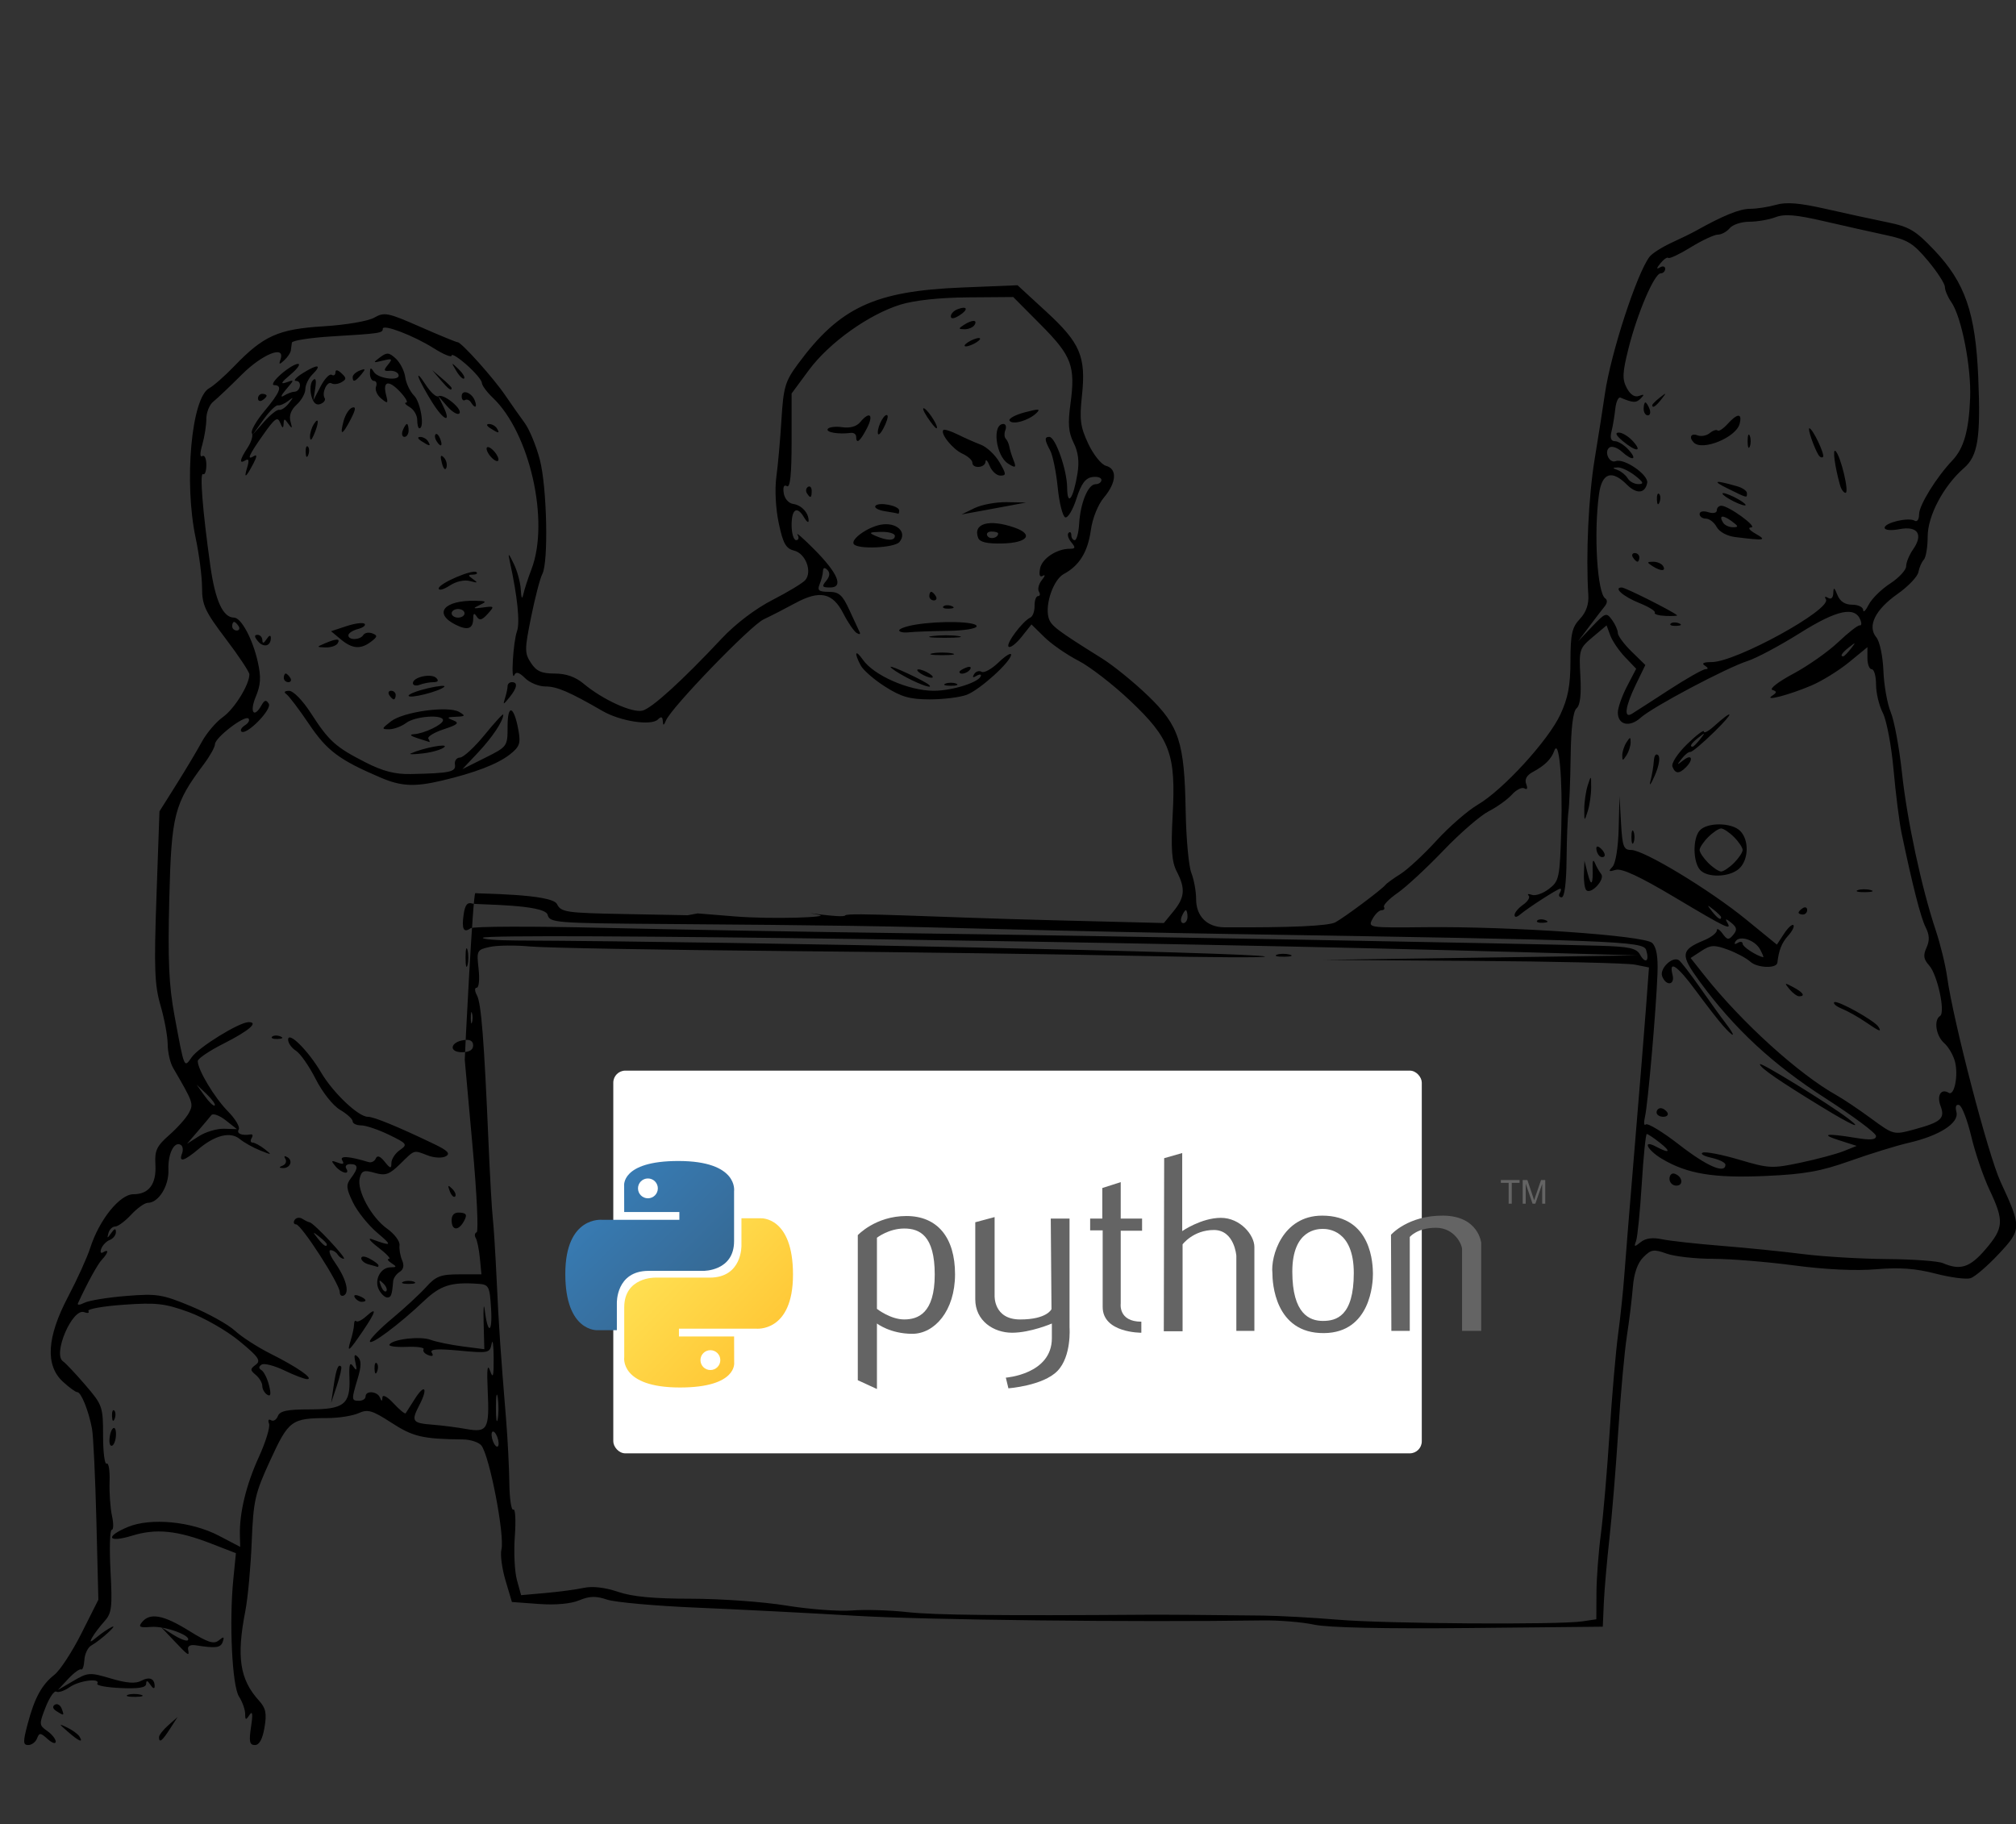 <?xml version="1.0" encoding="UTF-8" standalone="no"?>
<!-- Created with Inkscape (http://www.inkscape.org/) -->
<svg
   xmlns:dc="http://purl.org/dc/elements/1.1/"
   xmlns:cc="http://creativecommons.org/ns#"
   xmlns:rdf="http://www.w3.org/1999/02/22-rdf-syntax-ns#"
   xmlns:svg="http://www.w3.org/2000/svg"
   xmlns="http://www.w3.org/2000/svg"
   xmlns:xlink="http://www.w3.org/1999/xlink"
   xmlns:sodipodi="http://sodipodi.sourceforge.net/DTD/sodipodi-0.dtd"
   xmlns:inkscape="http://www.inkscape.org/namespaces/inkscape"
   width="221"
   height="200"
   id="svg2"
   sodipodi:version="0.32"
   inkscape:version="0.46"
   sodipodi:docname="pym.svg"
   inkscape:output_extension="org.inkscape.output.svg.inkscape"
   version="1.0">
  <rect width="100%" height="100%" fill="#333333" stroke="none"/>
  <defs
     id="defs4">
    <inkscape:perspective
       sodipodi:type="inkscape:persp3d"
       inkscape:vp_x="0 : 526.18109 : 1"
       inkscape:vp_y="0 : 1000 : 0"
       inkscape:vp_z="744.09448 : 526.18109 : 1"
       inkscape:persp3d-origin="372.04724 : 350.78739 : 1"
       id="perspective10" />
    <inkscape:perspective
       id="perspective2447"
       inkscape:persp3d-origin="372.04724 : 350.78739 : 1"
       inkscape:vp_z="744.09448 : 526.18109 : 1"
       inkscape:vp_y="0 : 1000 : 0"
       inkscape:vp_x="0 : 526.18109 : 1"
       sodipodi:type="inkscape:persp3d" />
    <inkscape:perspective
       id="perspective2497"
       inkscape:persp3d-origin="372.04724 : 350.78739 : 1"
       inkscape:vp_z="744.09448 : 526.18109 : 1"
       inkscape:vp_y="0 : 1000 : 0"
       inkscape:vp_x="0 : 526.18109 : 1"
       sodipodi:type="inkscape:persp3d" />
    <inkscape:perspective
       id="perspective2553"
       inkscape:persp3d-origin="372.04724 : 350.78739 : 1"
       inkscape:vp_z="744.09448 : 526.18109 : 1"
       inkscape:vp_y="0 : 1000 : 0"
       inkscape:vp_x="0 : 526.18109 : 1"
       sodipodi:type="inkscape:persp3d" />
    <inkscape:perspective
       id="perspective2605"
       inkscape:persp3d-origin="372.04724 : 350.78739 : 1"
       inkscape:vp_z="744.09448 : 526.18109 : 1"
       inkscape:vp_y="0 : 1000 : 0"
       inkscape:vp_x="0 : 526.18109 : 1"
       sodipodi:type="inkscape:persp3d" />
    <inkscape:perspective
       id="perspective2655"
       inkscape:persp3d-origin="372.04724 : 350.78739 : 1"
       inkscape:vp_z="744.09448 : 526.18109 : 1"
       inkscape:vp_y="0 : 1000 : 0"
       inkscape:vp_x="0 : 526.18109 : 1"
       sodipodi:type="inkscape:persp3d" />
    <linearGradient
       gradientUnits="userSpaceOnUse"
       y2="168.101"
       x2="147.777"
       y1="111.921"
       x1="89.137"
       id="linearGradient11307"
       xlink:href="#linearGradient11301"
       inkscape:collect="always" />
    <linearGradient
       gradientUnits="userSpaceOnUse"
       y2="131.853"
       x2="110.149"
       y1="77.07"
       x1="55.549"
       id="linearGradient9521"
       xlink:href="#linearGradient9515"
       inkscape:collect="always" />
    <linearGradient
       id="linearGradient9515"
       inkscape:collect="always">
      <stop
         id="stop9517"
         offset="0"
         style="stop-color:#387eb8;stop-opacity:1" />
      <stop
         id="stop9519"
         offset="1"
         style="stop-color:#366994;stop-opacity:1" />
    </linearGradient>
    <linearGradient
       id="linearGradient11301"
       inkscape:collect="always">
      <stop
         id="stop11303"
         offset="0"
         style="stop-color:#ffe052;stop-opacity:1" />
      <stop
         id="stop11305"
         offset="1"
         style="stop-color:#ffc331;stop-opacity:1" />
    </linearGradient>
    <inkscape:perspective
       id="perspective3077"
       inkscape:persp3d-origin="238.11 : 38.150106 : 1"
       inkscape:vp_z="476.22 : 57.225159 : 1"
       inkscape:vp_y="0 : 1000 : 0"
       inkscape:vp_x="0 : 57.225159 : 1"
       sodipodi:type="inkscape:persp3d" />
    <linearGradient
       inkscape:collect="always"
       xlink:href="#linearGradient9515"
       id="linearGradient3656"
       gradientUnits="userSpaceOnUse"
       x1="55.549"
       y1="77.07"
       x2="110.149"
       y2="131.853" />
    <linearGradient
       inkscape:collect="always"
       xlink:href="#linearGradient11301"
       id="linearGradient3658"
       gradientUnits="userSpaceOnUse"
       x1="89.137"
       y1="111.921"
       x2="147.777"
       y2="168.101" />
  </defs>
  <sodipodi:namedview
     id="base"
     pagecolor="#ffffff"
     bordercolor="#666666"
     borderopacity="1.0"
     gridtolerance="10000"
     guidetolerance="10"
     objecttolerance="10"
     inkscape:pageopacity="0.0"
     inkscape:pageshadow="2"
     inkscape:zoom="0.7"
     inkscape:cx="7.2657657"
     inkscape:cy="-189.66002"
     inkscape:document-units="px"
     inkscape:current-layer="layer1"
     showgrid="false"
     inkscape:window-width="1440"
     inkscape:window-height="840"
     inkscape:window-x="-5"
     inkscape:window-y="-3" />
  <g
     inkscape:label="Layer 1"
     inkscape:groupmode="layer"
     id="layer1">
    <g
       id="g2973"
       transform="matrix(0.165,0,0,0.165,88.917,108.73)">
      <path
         sodipodi:nodetypes="cscccsssssssssssscccssssssssssssssssssssssssssssscccssssssssssssssssssssssssssssssssssssssssssssssssssssssssscccsssssscccsssssssssssssssscccsscccssssssssssssssssssssssssssssssscccssssssscccssssssccccsscccsssscccsssssssssssssssssssssssssscccscccsssssssssssssssssssssssssssssssssssssssssssssssssssssssssssssssssssssssssssssssssssssssssssssssssssssssssssssssssssssssssssssscccsssssssssssssssccccsssssccccccccssssssssssssssssscccsssssssssccssssssccsssssssccssccsssccssccsssssssssssssssssssccssccsssscccssssssssssssscccscccssssscccsssssssssssssssscccsssssssssssccccccssssssssssssssssssssssssssssssssccssccsssccssssssccsssccssccssccssscccccsssccssccsssccsssssssccsssccssccsssccsssccssssssssccssccsssccccscccccccsccscssccsccssccsssssssssssccssssccsssccccssccssssssssssssssssssssssssssssssssssssssssssssssssssscccsscccsccssccssssccssccsssccssssssssccssccssccsssccssccssccssccssccssccsssssccsssccssccssccsssccssssccsscccccccssccssccccssssssssccssccssccsccccssccssssccssccsssssssssccssccsssssssssssssssssssssssssssssssssssssssccssccssccssssccssccssccsssccssccsssssssssscccssssccssccsssssssssssccsssccsssccssccsssssssssssccsssccssccssccsssccsssccssccssccssssccssccccssssssccssccssssccssssssccsssccssccsssccsssssccssccssccssccssccssscccccccccssccssssssssssssssssssssssssccssscccccssssssssccssccsssssccsssccssccssccssccssccsssssccsssccssccssccssccssssssssssssssssssccssccssccsssscccccscccsssssssccsssccsssccccsccssccssccsssccssccssc"
         inkscape:export-ydpi="27.201077"
         inkscape:export-xdpi="27.201077"
         inkscape:export-filename="/home/kdas/pymlogo.png"
         id="path2503"
         d="M -520.599,486.737 C -515.969,469.186 -511.227,460.436 -502.717,453.742 C -498.969,450.794 -490.871,438.374 -484.72,426.14 L -473.537,403.898 L -474.856,351.392 C -475.582,322.514 -476.889,295.026 -477.761,290.309 C -479.933,278.557 -484.96,266.007 -487.495,266.007 C -488.647,266.007 -492.994,262.852 -497.155,258.996 C -508.932,248.081 -507.782,229.424 -493.68,202.636 C -487.608,191.102 -480.992,176.519 -478.979,170.229 C -472.984,151.505 -459.314,134.491 -450.264,134.491 C -439.869,134.491 -434.879,127.706 -435.651,114.621 C -436.191,105.472 -434.77,102.464 -426.468,95.174 C -421.065,90.431 -415.195,83.839 -413.422,80.526 C -410.155,74.422 -410.444,73.594 -423.91,50.49 C -425.852,47.158 -427.46,40.126 -427.484,34.864 C -427.507,29.603 -429.639,18.029 -432.222,9.145 C -436.214,-4.589 -436.62,-15.461 -434.932,-63.444 L -432.947,-119.879 L -421.689,-137.791 C -415.498,-147.642 -407.875,-160.419 -404.749,-166.183 C -401.622,-171.947 -395.335,-179.32 -390.775,-182.566 C -383.145,-187.999 -373.204,-204.045 -373.204,-210.927 C -373.204,-212.521 -380.28,-223.166 -388.929,-234.581 C -402.674,-252.725 -404.653,-256.984 -404.653,-268.42 C -404.653,-275.615 -406.561,-290.508 -408.892,-301.515 C -416.762,-338.667 -411.703,-394.703 -399.909,-401.025 C -397.015,-402.577 -389.5,-409.197 -383.211,-415.738 C -363.797,-435.924 -353.928,-440.327 -323.971,-442.168 C -308.979,-443.089 -294.305,-445.596 -290.234,-447.934 C -283.582,-451.753 -281.242,-451.285 -259.751,-441.835 C -246.948,-436.206 -235.743,-431.6 -234.851,-431.6 C -232.333,-431.6 -211.025,-407.826 -203.173,-396.256 C -199.298,-390.546 -193.519,-382.332 -190.331,-378.003 C -187.143,-373.673 -182.598,-362.67 -180.232,-353.552 C -175.483,-335.254 -174.404,-285.404 -178.587,-277.588 C -180.049,-274.857 -183.389,-262.039 -186.01,-249.104 C -190.407,-227.406 -190.417,-225.039 -186.146,-218.52 C -182.531,-213.004 -179.07,-211.454 -170.365,-211.454 C -162.828,-211.454 -156.595,-209.264 -151.132,-204.697 C -138.43,-194.077 -118.741,-185.099 -111.985,-186.847 C -105.679,-188.478 -85.55,-206.805 -59.409,-234.716 C -50.249,-244.495 -37.044,-254.522 -25.579,-260.403 C -15.236,-265.708 -5.449,-271.643 -3.831,-273.593 C 0.867,-279.254 -3.67,-291.218 -11.235,-293.117 C -16.782,-294.509 -18.627,-297.791 -21.514,-311.392 C -23.538,-320.93 -24.219,-333.887 -23.117,-341.903 C -22.065,-349.566 -20.533,-366.739 -19.714,-380.066 C -18.374,-401.877 -17.272,-405.587 -8.676,-417.233 C 19.023,-454.761 42.193,-465.573 99.969,-467.934 L 137.136,-469.452 L 156.237,-451.884 C 178.913,-431.027 182.718,-422.028 179.918,-395.881 C 178.234,-380.156 178.875,-375.337 184.141,-364.135 C 187.561,-356.858 192.845,-350.275 195.907,-349.475 C 203.492,-347.491 202.925,-338.384 194.602,-328.492 C 190.563,-323.692 186.95,-314.698 185.823,-306.636 C 183.808,-292.222 178.176,-283.11 167.878,-277.598 C 161.085,-273.963 155.362,-257.755 157.706,-248.792 C 159.133,-243.335 162.707,-240.593 193.331,-221.46 C 200.882,-216.743 214.633,-205.57 223.889,-196.632 C 244.559,-176.671 248.041,-165.978 248.852,-119.964 C 249.171,-101.881 250.862,-83.463 252.609,-79.037 C 254.357,-74.61 255.787,-66.768 255.787,-61.611 C 255.787,-50.203 263.052,-42.93 274.518,-42.86 C 318.176,-42.595 343.752,-43.743 348.287,-46.17 C 354.253,-49.363 379.309,-68.091 381.585,-71.058 C 382.371,-72.083 386.874,-75.343 391.591,-78.303 C 396.309,-81.262 407.048,-91.223 415.457,-100.437 C 423.866,-109.652 436.219,-120.398 442.908,-124.319 C 459.691,-134.154 489.749,-166.981 497.797,-184.264 C 502.89,-195.199 504.474,-203.618 504.496,-219.847 C 504.519,-237.717 505.515,-242.16 510.742,-247.725 C 514.901,-252.151 516.762,-257.421 516.361,-263.634 C 514.663,-289.927 516.48,-329.033 520.549,-353.784 C 523.061,-369.065 526.134,-388.643 527.378,-397.292 C 531.241,-424.141 548.685,-477.629 557.11,-488.457 C 558.806,-490.638 565.359,-494.803 571.671,-497.713 C 577.983,-500.623 585.077,-504.088 587.436,-505.412 C 605.731,-515.681 616.883,-520.231 623.76,-520.231 C 628.176,-520.231 635.976,-521.432 641.092,-522.899 C 647.903,-524.852 656.708,-524.132 673.953,-520.211 C 686.909,-517.265 705.229,-513.284 714.664,-511.364 C 729.695,-508.307 733.599,-506.004 746.204,-492.759 C 766.671,-471.254 773.628,-451.114 775.427,-408.167 C 777.109,-367.986 775.222,-356.062 765.893,-347.951 C 752.39,-336.21 741.825,-316.281 741.825,-302.55 C 741.825,-295.533 740.663,-288.569 739.243,-287.076 C 737.823,-285.582 736.215,-281.894 735.669,-278.881 C 735.124,-275.867 728.888,-269.329 721.811,-264.351 C 706.921,-253.875 701.56,-242.932 707.697,-235.538 C 709.965,-232.805 712.023,-223.062 712.414,-213.209 C 712.795,-203.595 714.995,-191.226 717.302,-185.722 C 719.608,-180.219 722.946,-162.207 724.718,-145.696 C 728.112,-114.077 737.771,-68.994 747.166,-40.919 C 750.245,-31.716 753.653,-17.753 754.738,-9.891 C 758.757,19.236 782.045,108.538 790.232,126.22 C 804.339,156.687 804.308,157.855 788.967,174.255 C 781.579,182.155 773.184,189.363 770.313,190.275 C 767.443,191.186 756.964,189.814 747.026,187.227 C 733.849,183.796 723.155,183.016 707.516,184.345 C 694.056,185.488 673.833,184.539 653.194,181.794 C 635.111,179.39 610.757,177.412 599.075,177.4 C 587.393,177.387 573.543,175.824 568.296,173.927 C 559.834,170.867 558.095,171.138 552.911,176.323 C 549.076,180.157 546.681,187 545.948,196.212 C 545.333,203.936 543.538,218.618 541.958,228.839 C 540.379,239.061 537.812,267.365 536.255,291.739 C 534.698,316.112 532.055,348.276 530.382,363.215 C 528.709,378.153 527.031,397.452 526.653,406.1 L 525.967,421.825 L 437.336,422.706 C 380.749,423.268 343.461,422.459 334.199,420.469 C 326.22,418.754 310.781,417.486 299.89,417.649 C 215.62,418.916 76.023,417.335 29.922,414.592 C -0.741,412.767 -48.345,410.331 -75.863,409.178 C -103.381,408.026 -130.23,405.621 -135.526,403.835 C -142.977,401.322 -147.181,401.43 -154.11,404.31 C -159.669,406.62 -169.836,407.535 -180.924,406.723 L -198.784,405.414 L -203.041,391.082 C -205.382,383.198 -206.608,374.002 -205.765,370.644 C -203.411,361.267 -213.709,307.898 -219.133,301.363 C -220.891,299.244 -226.363,297.466 -231.294,297.41 C -258.151,297.106 -264.398,295.653 -278.716,286.381 C -291.623,278.023 -294.553,277.165 -300.663,279.949 C -304.542,281.716 -313.765,283.179 -321.161,283.2 C -345.241,283.27 -347.094,284.628 -359.279,311.128 C -369.544,333.453 -370.538,337.834 -371.669,365.747 C -372.345,382.438 -374.254,403.024 -375.91,411.494 C -381.865,441.945 -379.58,456.917 -366.84,470.921 C -362.278,475.935 -361.569,479.376 -363.16,488.79 C -364.467,496.529 -366.61,500.449 -369.532,500.449 C -373.094,500.449 -373.584,498.127 -372.099,488.298 C -370.81,479.765 -371.114,477.424 -373.12,480.436 C -375.558,484.097 -375.982,483.978 -376.019,479.62 C -376.043,476.813 -377.894,471.667 -380.131,468.184 C -384.677,461.109 -386.709,418.756 -383.87,390.253 L -382.15,372.976 L -398.405,366.676 C -421.152,357.859 -435.18,356.438 -451.113,361.338 C -467.256,366.302 -469.387,362.025 -453.978,355.587 C -438.82,349.253 -411.7,351.849 -393.477,361.377 L -379.309,368.786 L -379.509,360.997 C -379.887,346.309 -375.323,327.462 -366.968,309.205 C -362.369,299.156 -359.302,289.118 -360.154,286.899 C -361.014,284.656 -360.438,283.646 -358.856,284.624 C -357.29,285.591 -355.237,284.371 -354.294,281.913 C -352.972,278.468 -348.139,277.443 -333.221,277.443 C -310.348,277.443 -306.025,274.018 -306.726,256.452 C -307.082,247.516 -306.469,245.668 -304.214,248.885 C -301.889,252.204 -301.566,251.634 -302.749,246.297 C -303.863,241.274 -303.42,240.298 -301.088,242.631 C -298.755,244.964 -298.797,248.777 -301.248,256.955 C -305.495,271.131 -305.457,271.725 -300.298,271.725 C -297.939,271.725 -296.01,270.439 -296.01,268.866 C -296.01,264.751 -288.179,265.337 -286.467,269.581 C -285.352,272.343 -284.974,272.31 -284.799,269.434 C -284.671,267.32 -281.473,269.057 -277.397,273.456 C -273.451,277.714 -269.845,280.675 -269.384,280.036 C -268.924,279.396 -266.261,275.223 -263.466,270.762 C -256.74,260.025 -254.27,262.979 -260.271,274.584 C -265.889,285.447 -265.101,286.565 -251.058,287.653 C -245.118,288.113 -235.285,289.378 -229.208,290.465 C -214.993,293.007 -213.654,290.635 -214.863,265.054 C -215.537,250.787 -215.068,246.735 -213.319,251.712 C -211.328,257.38 -210.83,255.604 -210.912,243.135 C -210.97,234.486 -211.574,230.305 -212.256,233.844 C -213.445,240.016 -214.323,240.202 -233.758,238.395 C -248.666,237.01 -253.485,237.379 -251.994,239.791 C -250.682,241.914 -251.525,242.472 -254.388,241.373 C -256.82,240.44 -258.21,238.708 -257.479,237.524 C -256.747,236.34 -261.838,235.608 -268.793,235.898 C -275.748,236.187 -280.872,235.507 -280.179,234.386 C -277.927,230.742 -259.727,228.646 -252.762,231.229 C -249.03,232.613 -239.482,234.581 -231.544,235.603 L -217.112,237.46 L -217.583,219.569 C -217.842,209.729 -217.496,206.182 -216.814,211.685 C -214.776,228.13 -211.591,226.935 -212.647,210.121 C -213.562,195.555 -214.125,194.497 -221.224,194.008 C -239.31,192.763 -246.216,194.973 -257.412,205.585 C -273.768,221.088 -293.151,235.525 -293.151,232.205 C -293.151,230.647 -286.44,223.784 -278.237,216.955 C -270.035,210.125 -259.914,200.752 -255.747,196.125 C -249.245,188.907 -246.102,187.713 -233.602,187.713 L -219.034,187.713 L -220.063,177.024 C -220.63,171.145 -221.875,165.07 -222.831,163.523 C -223.787,161.976 -223.502,160.279 -222.199,159.752 C -220.895,159.224 -222.114,133.705 -224.906,103.041 C -227.699,72.378 -230.044,46.325 -230.118,45.146 C -230.191,43.966 -224.676,-66.057 -223.104,-65.568 C -221.531,-65.08 -172.308,-65.208 -168.854,-58.313 C -166.13,-52.876 -162.958,-52.408 -123.925,-51.671 L -81.928,-50.879 L -75.382,-52.094 L -50.93,-50.11 C -25.441,-48.042 14.105,-49.562 5.052,-51.171 C -13.428,-54.456 21.269,-48.493 22.675,-50.768 C 24.036,-52.97 80.823,-49.554 160.967,-47.541 L 234.344,-45.697 L 240.762,-53.526 C 248.298,-62.716 248.78,-68.608 242.922,-79.935 C 239.587,-86.384 238.982,-94.677 240.195,-117.254 C 242.385,-157.978 238.616,-168.156 212.01,-193.373 C 200.688,-204.104 185.165,-216.1 177.514,-220.031 C 169.863,-223.962 159.733,-230.982 155.003,-235.631 L 146.402,-244.084 L 139.751,-235.743 C 136.093,-231.155 132.24,-228.262 131.189,-229.314 C 129.249,-231.254 140.474,-246.242 145.713,-248.706 C 147.286,-249.446 148.522,-252.946 148.46,-256.484 C 148.398,-260.022 149.438,-262.917 150.773,-262.917 C 152.107,-262.917 152.368,-264.26 151.354,-265.901 C 150.34,-267.542 151.229,-271.006 153.33,-273.597 C 155.43,-276.189 155.727,-277.458 153.989,-276.418 C 151.921,-275.18 151.273,-276.852 152.113,-281.251 C 153.382,-287.889 163.168,-294.366 171.929,-294.366 C 175.641,-294.366 175.797,-295.133 172.817,-298.724 C 170.828,-301.121 170.027,-303.908 171.037,-304.918 C 172.048,-305.929 172.874,-305.254 172.874,-303.42 C 172.874,-301.585 173.898,-300.084 175.149,-300.084 C 176.4,-300.084 177.709,-304.909 178.059,-310.806 C 178.89,-324.84 184,-337.252 188.946,-337.252 C 191.114,-337.252 192.888,-338.53 192.888,-340.093 C 192.888,-341.656 190.112,-342.511 186.721,-341.993 C 182.202,-341.303 179.409,-337.463 176.269,-327.626 C 173.912,-320.242 170.576,-314.666 168.855,-315.236 C 167.134,-315.806 164.881,-324.713 163.849,-335.03 C 162.816,-345.346 160.564,-356.415 158.845,-359.627 C 155.054,-366.712 154.927,-368.701 158.269,-368.701 C 162.298,-368.701 170.006,-346.781 170.102,-335.05 C 170.208,-322.026 174.18,-327.436 176.973,-344.41 C 178.268,-352.275 177.469,-358.638 174.422,-364.746 C 170.989,-371.628 170.505,-377.437 172.276,-390.467 C 175.713,-415.741 173.217,-422.436 152.63,-443.152 L 134.277,-461.62 L 104.257,-461.392 C 85.426,-461.249 68.689,-459.456 59.352,-456.58 C 38.312,-450.101 11.922,-431.223 -1.505,-413.048 L -12.964,-397.536 L -12.964,-365.796 C -12.964,-343.722 -13.908,-334.639 -16.063,-335.971 C -18.025,-337.184 -18.812,-335.504 -18.208,-331.395 C -17.655,-327.638 -14.965,-324.574 -11.821,-324.12 C -6.301,-323.324 -1.58,-318.135 -1.658,-312.95 C -1.682,-311.378 -3.013,-312.342 -4.616,-315.094 C -9.283,-323.107 -12.964,-320.901 -12.964,-310.091 C -12.964,-304.587 -11.601,-300.084 -9.936,-300.084 C -8.271,-300.084 -7.861,-301.693 -9.026,-303.658 C -10.191,-305.624 -5.277,-301.34 1.894,-294.139 C 17.828,-278.138 21.82,-268.635 12.61,-268.635 C 7.293,-268.635 6.901,-269.299 10.009,-273.045 C 12.427,-275.958 12.707,-278.416 10.836,-280.287 C 8.964,-282.159 7.956,-281.875 7.867,-279.452 C 7.792,-277.433 6.796,-273.531 5.655,-270.779 C 3.962,-266.7 5.088,-265.77 11.747,-265.747 C 18.565,-265.722 20.831,-263.714 25.455,-253.596 C 28.502,-246.929 31.563,-240.33 32.259,-238.932 C 32.954,-237.533 32.051,-237.299 30.252,-238.411 C 28.453,-239.523 24.482,-245.331 21.428,-251.317 C 14.32,-265.25 5.772,-267.086 -10.611,-258.199 C -17.409,-254.511 -26.84,-249.674 -31.569,-247.45 C -40.227,-243.378 -92.772,-188.989 -96.39,-180.353 C -97.895,-176.763 -98.379,-176.652 -98.534,-179.861 C -98.676,-182.786 -99.63,-183.113 -101.771,-180.972 C -106.165,-176.577 -126.64,-179.69 -138.535,-186.561 C -160.703,-199.366 -168.879,-202.877 -176.534,-202.877 C -180.919,-202.877 -186.999,-205.369 -190.046,-208.416 C -193.864,-212.234 -196.059,-212.9 -197.109,-210.56 C -199.592,-205.029 -197.994,-232.294 -195.409,-239.576 C -193.327,-245.44 -195.087,-262.547 -200.162,-285.789 C -201.515,-291.981 -201.163,-291.79 -197.533,-284.36 C -195.228,-279.642 -193.134,-271.923 -192.881,-267.205 C -192.565,-261.317 -192.023,-260.421 -191.151,-264.346 C -190.453,-267.491 -188.029,-274.915 -185.764,-280.844 C -173.613,-312.662 -186.875,-371.37 -211.491,-394.725 C -215.465,-398.496 -218.739,-402.952 -218.766,-404.628 C -218.793,-406.305 -223.318,-411.663 -228.822,-416.535 C -234.326,-421.408 -238.829,-424.202 -238.829,-422.744 C -238.829,-421.285 -244.122,-423.434 -250.591,-427.518 C -264.064,-436.023 -284.573,-443.874 -284.573,-440.527 C -284.573,-437.655 -286.304,-437.395 -318.167,-435.48 C -332.713,-434.606 -344.774,-432.732 -344.971,-431.316 C -345.167,-429.9 -345.489,-427.519 -345.686,-426.025 C -345.882,-424.531 -347.84,-421.637 -350.038,-419.592 C -353.347,-416.514 -353.772,-416.625 -352.515,-420.244 C -349.155,-429.922 -364.568,-423.789 -378.398,-409.946 C -386.137,-402.2 -394.567,-394.203 -397.131,-392.176 C -399.696,-390.148 -401.794,-384.993 -401.794,-380.721 C -401.794,-376.448 -402.998,-368.755 -404.47,-363.624 C -406.131,-357.832 -406.131,-354.923 -404.47,-355.949 C -402.998,-356.859 -401.794,-354.234 -401.794,-350.118 C -401.794,-346.001 -402.763,-343.231 -403.947,-343.963 C -406.341,-345.443 -404.328,-319.909 -399.137,-282.962 C -395.885,-259.821 -390.748,-248.621 -383.384,-248.621 C -378.672,-248.621 -371.021,-234.375 -367.647,-219.322 C -365.337,-209.015 -365.625,-204.045 -368.997,-195.975 C -373.235,-185.832 -370.194,-181.391 -365.164,-190.378 C -363.162,-193.956 -362.041,-194.196 -360.323,-191.416 C -357.976,-187.618 -375.491,-169.902 -378.559,-172.971 C -379.454,-173.865 -378.331,-175.744 -376.063,-177.145 C -373.795,-178.547 -372.783,-180.537 -373.814,-181.567 C -376.287,-184.04 -396.076,-168.865 -396.076,-164.496 C -396.076,-162.629 -399.394,-156.671 -403.45,-151.255 C -423.211,-124.863 -424.998,-117.897 -426.419,-61.728 C -427.447,-21.09 -426.699,-4.332 -422.957,15.84 C -416.326,51.595 -416.656,50.8 -411.499,43.437 C -406.81,36.744 -379.987,20.201 -373.75,20.156 C -366.74,20.106 -373.587,25.958 -390.566,34.529 C -399.887,39.234 -407.512,44.403 -407.512,46.015 C -407.512,51.82 -396.398,70.348 -387.517,79.347 C -382.531,84.399 -379.277,89.867 -380.285,91.498 C -381.96,94.208 -378.141,95.751 -372.277,94.732 C -370.98,94.507 -370.735,95.641 -371.731,97.252 C -372.726,98.864 -372.425,100.182 -371.06,100.182 C -369.695,100.182 -366.081,102.133 -363.029,104.517 C -357.925,108.504 -358.168,108.575 -366.056,105.394 C -370.774,103.492 -376.833,100.102 -379.522,97.861 C -385.738,92.68 -395.877,95.119 -406.99,104.47 C -416.615,112.569 -420.307,113.563 -417.95,107.422 C -417.064,105.113 -417.424,102.554 -418.75,101.735 C -423.126,99.03 -427.396,107.579 -426.995,118.241 C -426.589,129.047 -433.562,140.209 -440.719,140.209 C -442.77,140.209 -447.729,143.747 -451.739,148.071 C -455.749,152.396 -460.518,155.934 -462.338,155.934 C -464.158,155.934 -466.173,157.864 -466.817,160.222 C -467.858,164.034 -467.651,164.034 -464.955,160.222 C -462.805,157.182 -461.909,157 -461.878,159.597 C -461.854,161.612 -463.665,163.963 -465.902,164.822 C -468.139,165.68 -470.697,168.28 -471.587,170.599 C -472.497,172.969 -471.968,174.05 -470.379,173.068 C -466.428,170.626 -466.853,173.37 -471.126,177.887 C -474.052,180.98 -480.607,192.905 -487.107,206.959 C -487.723,208.292 -485.827,208.147 -482.893,206.638 C -479.959,205.129 -467.481,203.081 -455.163,202.088 C -434.501,200.421 -431.145,200.957 -411.798,209.011 C -400.265,213.813 -387.212,221.093 -382.791,225.19 C -378.37,229.287 -367.65,236.195 -358.968,240.539 C -341.497,249.283 -330.102,257.199 -334.784,257.339 C -336.455,257.389 -343.251,254.807 -349.887,251.6 C -356.523,248.394 -363.335,246.625 -365.025,247.669 C -367.1,248.952 -367.144,250.156 -365.159,251.383 C -363.543,252.382 -361.288,256.916 -360.148,261.459 C -358.669,267.35 -359.014,269.138 -361.351,267.694 C -363.153,266.581 -364.627,263.973 -364.627,261.9 C -364.627,259.826 -366.571,256.517 -368.947,254.545 C -372.795,251.351 -372.796,250.61 -368.959,247.762 C -365.346,245.08 -367.12,242.534 -379.944,231.989 C -388.366,225.064 -403.456,216.433 -413.526,212.781 C -429.423,207.016 -435.073,206.379 -456.739,207.909 C -470.448,208.877 -480.995,210.751 -480.178,212.074 C -479.36,213.397 -480.593,213.749 -482.916,212.858 C -490.784,209.838 -504.137,240.931 -496.963,245.568 C -495.384,246.589 -488.765,253.613 -482.252,261.178 C -470.809,274.47 -470.411,275.603 -470.411,294.94 C -470.411,305.945 -469.339,314.285 -468.028,313.475 C -466.716,312.665 -465.843,318.057 -466.086,325.457 C -466.329,332.858 -465.607,343.094 -464.482,348.205 C -463.357,353.315 -463.445,357.497 -464.677,357.497 C -465.909,357.497 -466.264,369.795 -465.465,384.827 C -464.171,409.196 -464.624,412.835 -469.647,418.42 C -472.744,421.865 -476.335,426.614 -477.625,428.973 C -479.56,432.509 -479.008,432.46 -474.477,428.693 C -471.455,426.18 -467.052,423.187 -464.693,422.042 C -459.688,419.612 -472.214,430.956 -478.291,434.357 C -480.549,435.621 -482.595,439.949 -482.837,443.976 C -483.079,448.002 -484.055,450.816 -485.006,450.229 C -485.957,449.643 -489.816,452.469 -493.583,456.51 L -500.431,463.858 L -490.202,457.86 C -480.45,452.141 -479.284,452.066 -465.198,456.249 C -454.76,459.349 -448.851,459.795 -445.068,457.771 C -439.51,454.796 -436.071,456.277 -436.147,461.614 C -436.171,463.317 -437.438,462.781 -438.962,460.422 C -440.832,457.529 -441.748,457.303 -441.777,459.729 C -441.808,462.29 -446.676,463.113 -458.701,462.588 C -467.986,462.183 -474.986,460.887 -474.257,459.708 C -471.793,455.717 -486.249,457.532 -492.653,462.017 C -496.15,464.467 -500.115,465.79 -501.464,464.956 C -502.812,464.123 -506.007,468.766 -508.563,475.273 C -513.018,486.615 -512.976,487.27 -507.536,491.08 C -504.415,493.266 -501.861,496.468 -501.861,498.195 C -501.861,499.922 -504.275,499.15 -507.226,496.48 C -511.974,492.183 -512.785,492.132 -514.284,496.037 C -515.215,498.464 -517.831,500.449 -520.096,500.449 C -523.613,500.449 -523.687,498.443 -520.599,486.737 z M 512.386,418.281 L 521.678,416.888 L 521.766,399.343 C 521.815,389.694 523.13,372.149 524.688,360.356 C 526.246,348.562 528.849,318.328 530.472,293.168 C 532.094,268.008 534.654,238.417 536.16,227.41 C 537.665,216.403 539.547,198.391 540.34,187.383 C 541.134,176.376 544.264,137.779 547.295,101.612 C 550.327,65.445 553.674,24.144 554.733,9.832 L 556.658,-16.19 L 547.388,-18.044 C 542.289,-19.063 493.57,-20.195 439.123,-20.559 L 340.129,-21.22 L 444.484,-22.703 L 548.839,-24.186 L 471.645,-26.365 C 228.598,-33.226 -214.583,-39.378 -218.022,-35.939 C -218.982,-34.979 -208.94,-34.145 -195.705,-34.086 C -46.33,-33.422 298.932,-26.014 301.531,-23.418 C 302.318,-22.632 264.364,-22.837 217.189,-23.873 C 170.015,-24.909 63.873,-26.362 -18.682,-27.103 C -101.237,-27.843 -176.822,-29.2 -186.65,-30.119 C -196.477,-31.037 -208.53,-30.907 -213.434,-29.83 C -222.062,-27.935 -222.304,-27.466 -220.934,-15.308 C -220.155,-8.397 -220.691,-2.743 -222.126,-2.743 C -223.659,-2.743 -223.617,-0.655 -222.023,2.323 C -219.166,7.661 -217.26,31.924 -214.334,100.182 C -213.357,122.983 -212.084,145.498 -211.507,150.216 C -210.93,154.933 -209.76,173.588 -208.907,191.672 C -207.395,223.717 -206.463,237.488 -202.616,284.591 C -201.589,297.171 -200.632,316.024 -200.49,326.486 C -200.348,336.949 -199.153,344.844 -197.835,344.031 C -196.516,343.217 -196.072,351.131 -196.846,361.616 C -197.621,372.102 -197.001,385.224 -195.468,390.776 L -192.68,400.87 L -176.443,399.435 C -167.512,398.645 -156.075,397.11 -151.027,396.024 C -145.217,394.774 -136.9,395.735 -128.36,398.645 C -118.838,401.89 -104.502,403.241 -79.611,403.241 C -60.219,403.241 -31.822,405.281 -16.507,407.774 C -1.192,410.267 18.414,411.737 27.063,411.041 C 35.711,410.345 52.342,410.841 64.019,412.144 C 81.58,414.103 124.898,414.576 222.908,413.877 C 234.393,413.795 262.861,414 300.102,414.433 C 311.109,414.561 333.624,415.801 350.135,417.188 C 381.939,419.861 496.698,420.634 512.386,418.281 z M 122.841,256.189 C 112.527,251.529 99.04,234.836 95.437,222.274 C 92.077,210.557 92.076,188.284 95.436,179.447 C 99,170.074 121.358,156.276 147.181,147.513 C 178.355,136.934 187.721,138.235 201.163,155.01 C 209.645,165.595 213.134,182.846 213.356,215.283 C 213.544,242.896 209.731,252.657 196.84,257.558 C 185.898,261.718 132.907,260.738 122.841,256.189 z M 198.403,251.175 C 208.544,244.842 210.894,233.991 208.638,203.909 C 206.226,171.728 204.978,167.772 193.287,155.219 C 182.985,144.158 176.179,143.621 150.055,151.809 C 129.708,158.186 105.644,172.302 101.308,180.403 C 97.824,186.914 97.696,214.859 101.109,223.65 C 102.523,227.29 108.062,235.295 113.418,241.439 C 120.864,249.98 126.147,253.135 135.864,254.846 C 153.014,257.865 191.288,255.618 198.403,251.175 z M 309.339,-24.632 C 311.275,-25.415 315.135,-25.463 317.916,-24.738 C 320.698,-24.013 319.115,-23.372 314.397,-23.314 C 309.68,-23.256 307.404,-23.849 309.339,-24.632 z M -208.523,295.741 C -209.54,293.09 -211.016,291.563 -211.802,292.35 C -212.589,293.136 -212.399,295.949 -211.382,298.6 C -210.364,301.252 -208.888,302.778 -208.102,301.992 C -207.316,301.206 -207.505,298.393 -208.523,295.741 z M -208.187,269.62 C -208.844,265.274 -209.399,268.151 -209.42,276.014 C -209.442,283.876 -208.904,287.432 -208.226,283.915 C -207.547,280.399 -207.529,273.966 -208.187,269.62 z M 780.199,171.144 C 792.379,156.915 792.7,152.276 782.935,131.632 C 778.844,122.983 773.382,107.006 770.797,96.127 C 768.212,85.248 764.596,75.847 762.763,75.236 C 760.668,74.537 759.987,76.258 760.931,79.867 C 762.835,87.148 749.728,95.6 729.199,100.33 C 721.205,102.171 703.728,107.564 690.362,112.313 C 670.61,119.331 660.031,121.213 633.859,122.363 C 599.546,123.87 582.036,120.962 565.279,110.973 C 555.35,105.054 551.966,97.829 561.517,102.941 C 570.47,107.732 571.613,106.341 563.784,100.182 C 559.785,97.037 555.927,94.464 555.21,94.464 C 554.492,94.464 552.984,109.423 551.858,127.706 C 550.732,145.989 549.03,163.036 548.075,165.588 C 546.572,169.606 546.983,169.705 551.137,166.327 C 554.327,163.732 559.055,163.083 565.252,164.389 C 570.377,165.47 588.079,167.432 604.59,168.75 C 621.101,170.068 645.546,172.539 658.912,174.24 C 672.278,175.941 697.367,177.433 714.664,177.556 C 731.961,177.678 748.686,178.884 751.831,180.236 C 763.51,185.254 769.864,183.218 780.199,171.144 z M 570.282,124.246 C 570.282,121.756 571.81,120.228 573.677,120.851 C 578.978,122.618 579.858,128.773 574.809,128.773 C 572.319,128.773 570.282,126.736 570.282,124.246 z M 607.449,114.835 C 607.449,113.459 603.268,111.409 598.158,110.279 C 593.047,109.149 590.469,107.596 592.428,106.828 C 594.387,106.06 605.323,108.198 616.73,111.58 C 636.38,117.405 638.521,117.505 657.483,113.498 C 668.49,111.171 681.356,107.717 686.073,105.822 L 694.65,102.376 L 683.214,98.72 C 670.028,94.504 674.383,93.822 693.936,97.04 C 703.913,98.683 707.516,98.354 707.516,95.801 C 707.516,93.89 692.355,82.584 673.824,70.676 C 638.91,48.24 613.403,24.588 590.613,-6.483 C 577.295,-24.64 577.59,-27.746 593.249,-34.232 C 597.914,-36.165 601.731,-39.122 601.731,-40.804 C 601.731,-42.487 603.407,-41.571 605.456,-38.77 C 608.684,-34.354 609.64,-34.231 612.638,-37.844 C 615.4,-41.172 615.115,-42.808 611.224,-45.965 C 607.958,-48.614 607.06,-48.739 608.499,-46.344 C 612.089,-40.367 608.611,-42.013 573.815,-62.753 C 550.455,-76.677 538.551,-82.215 534.557,-81.016 C 529.895,-79.616 529.493,-79.995 532.399,-83.047 C 534.491,-85.243 536.202,-95.75 536.524,-108.385 L 537.075,-129.971 L 538.09,-112.102 C 538.981,-96.422 539.812,-94.233 544.874,-94.233 C 553.247,-94.233 596.96,-67.799 620.971,-48.215 L 641.641,-31.357 L 646.375,-38.582 C 648.979,-42.556 651.785,-45.132 652.611,-44.306 C 653.437,-43.481 651.879,-40.337 649.148,-37.32 C 644.872,-32.595 642.911,-27.69 641.977,-19.382 C 641.522,-15.34 628.692,-15.768 624.015,-19.982 C 621.333,-22.398 614.515,-26.047 608.864,-28.091 C 599.992,-31.299 597.616,-31.169 591.46,-27.134 L 584.329,-22.463 L 593.463,-10.93 C 618.248,20.362 656.256,54.815 681.475,68.846 C 685.826,71.267 696.096,78.173 704.296,84.192 C 719.144,95.092 719.26,95.122 732.659,91.498 C 750.809,86.589 753.547,84.154 750.356,75.76 C 747.722,68.832 750.773,63.999 755.815,67.115 C 759.506,69.396 762.282,55.793 760.006,46.575 C 758.938,42.251 755.697,36.632 752.804,34.089 C 747.326,29.274 745.712,18.739 750.043,16.062 C 753.75,13.771 748.311,-11.451 742.794,-17.547 C 739.099,-21.63 738.714,-24.22 741.043,-29.33 C 743.206,-34.077 743.045,-37.813 740.459,-42.899 C 737.224,-49.263 731.702,-70.9 724.438,-105.669 C 722.96,-112.745 720.583,-131.583 719.155,-147.531 C 717.728,-163.478 714.525,-180.461 712.038,-185.271 C 709.551,-190.08 707.516,-198.582 707.516,-204.164 C 707.516,-209.746 706.23,-214.313 704.657,-214.313 C 703.085,-214.313 701.798,-217.615 701.798,-221.652 L 701.798,-228.991 L 689.554,-218.958 C 682.819,-213.439 671.562,-206.48 664.537,-203.492 C 649.777,-197.215 632.514,-192.727 638.508,-196.726 C 641.729,-198.874 641.743,-199.546 638.591,-200.597 C 636.493,-201.296 642.733,-206.109 652.458,-211.292 C 662.183,-216.475 675.654,-225.946 682.395,-232.339 C 689.135,-238.732 695.569,-243.74 696.692,-243.467 C 697.815,-243.195 698.05,-244.753 697.214,-246.93 C 693.591,-256.372 681.595,-253.833 657.06,-238.43 C 643.734,-230.063 628.085,-221.698 622.284,-219.841 C 608.191,-215.329 559.022,-189.259 551.129,-182.113 C 543.822,-175.499 535.973,-177.276 535.973,-185.545 C 535.973,-188.691 538.715,-196.525 542.067,-202.955 L 548.16,-214.646 L 540.801,-222.342 C 536.754,-226.574 532.329,-233.057 530.968,-236.748 L 528.494,-243.458 L 519.278,-235.703 C 510.395,-228.229 510.098,-227.284 511.081,-209.63 C 511.761,-197.436 510.917,-190.328 508.56,-188.372 C 506.22,-186.43 504.881,-175.531 504.614,-156.272 C 504.393,-140.234 503.746,-123.896 503.176,-119.964 C 502.607,-116.033 502.034,-101.559 501.903,-87.8 C 501.755,-72.249 500.519,-62.783 498.637,-62.783 C 496.972,-62.783 496.404,-64.07 497.376,-65.642 C 498.348,-67.215 498.481,-68.501 497.672,-68.501 C 496.001,-68.501 476.35,-55.843 470.93,-51.275 C 468.727,-49.418 467.356,-49.34 467.356,-51.072 C 467.356,-52.618 469.921,-55.679 473.056,-57.874 C 476.191,-60.07 477.838,-62.784 476.717,-63.906 C 475.596,-65.027 476.569,-65.256 478.879,-64.415 C 481.19,-63.573 486.296,-65.361 490.227,-68.387 C 497.032,-73.628 497.421,-75.534 498.392,-108.442 C 499.374,-141.683 496.89,-168.944 493.691,-160.042 C 491.728,-154.58 487.379,-150.291 479.555,-146.104 C 475.4,-143.88 473.897,-141.16 475.096,-138.036 C 476.202,-135.154 475.753,-134.034 473.942,-135.153 C 472.313,-136.16 468.556,-134.304 465.594,-131.029 C 462.632,-127.754 455.69,-122.768 450.166,-119.949 C 444.643,-117.13 431.073,-105.366 420.01,-93.807 C 408.947,-82.247 395.258,-69.574 389.59,-65.642 C 383.923,-61.711 379.879,-57.53 380.604,-56.351 C 381.329,-55.171 380.605,-54.206 378.995,-54.206 C 377.385,-54.206 374.66,-51.575 372.939,-48.359 C 369.855,-42.597 370.358,-42.519 407.861,-42.931 C 464.904,-43.559 553.611,-37.422 558.745,-32.493 C 561.642,-29.712 562.739,-23.406 562.305,-12.034 C 561.366,12.573 555.928,74.868 554.006,83.028 C 553.081,86.959 553.32,89.252 554.539,88.124 C 555.758,86.995 565.808,93.107 576.873,101.704 C 595.248,115.982 607.449,121.221 607.449,114.835 z M 671.629,76.595 C 642.845,59.022 630.397,50.43 630.357,48.11 C 630.324,46.216 676.089,74.366 688.932,84.14 C 699.644,92.292 691.576,88.774 671.629,76.595 z M 561.705,80.169 C 561.705,78.597 562.915,77.31 564.395,77.31 C 565.875,77.31 567.88,78.597 568.852,80.169 C 569.824,81.741 568.614,83.028 566.162,83.028 C 563.71,83.028 561.705,81.741 561.705,80.169 z M 605.649,22.273 C 602.538,18.735 594.553,8.443 587.904,-0.599 C 575.522,-17.436 569.659,-21.468 572.312,-11.321 C 574.114,-4.433 568.037,-3.534 565.439,-10.304 C 563.514,-15.322 572.111,-23.73 576.435,-21.058 C 577.783,-20.225 583.99,-12.225 590.227,-3.281 C 596.464,5.663 604.285,16.519 607.606,20.844 C 614.878,30.312 613.562,31.273 605.649,22.273 z M 700.369,19.94 C 695.651,16.712 688.718,12.825 684.962,11.302 C 681.206,9.779 678.853,7.812 679.734,6.931 C 681.491,5.175 706.541,19.097 709.113,23.259 C 711.461,27.057 709.908,26.468 700.369,19.94 z M 649.97,-1.782 C 646.412,-6.095 646.646,-6.219 652.479,-3.111 C 659.132,0.434 660.77,2.975 656.403,2.975 C 655.023,2.975 652.129,0.834 649.97,-1.782 z M 482.426,-47.356 C 483.376,-48.306 485.842,-48.408 487.906,-47.582 C 490.186,-46.669 489.509,-45.992 486.178,-45.855 C 483.164,-45.731 481.476,-46.406 482.426,-47.356 z M 656.053,-52.608 C 656.053,-53.301 657.34,-54.664 658.912,-55.636 C 660.485,-56.608 661.771,-56.04 661.771,-54.375 C 661.771,-52.71 660.485,-51.347 658.912,-51.347 C 657.34,-51.347 656.053,-51.915 656.053,-52.608 z M 515.013,-67.542 C 513.961,-68.594 513.253,-73.421 513.439,-78.27 L 513.777,-87.085 L 515.96,-78.508 C 518.287,-69.364 519.607,-71.107 519.207,-82.797 C 519.06,-87.121 519.651,-88.25 520.704,-85.656 C 521.662,-83.297 523.555,-79.954 524.911,-78.227 C 527.679,-74.701 518.146,-64.409 515.013,-67.542 z M 695.311,-67.518 C 697.246,-68.301 701.106,-68.349 703.888,-67.624 C 706.67,-66.899 705.086,-66.258 700.369,-66.2 C 695.651,-66.142 693.375,-66.735 695.311,-67.518 z M 590.46,-81.169 C 585.872,-86.697 585.729,-101.597 590.213,-107 C 594.95,-112.708 611.503,-112.643 617.252,-106.894 C 623.318,-100.828 622.931,-87.615 616.516,-81.81 C 610.093,-75.997 595.059,-75.627 590.46,-81.169 z M 613.168,-85.656 C 616.313,-88.801 618.886,-92.66 618.886,-94.233 C 618.886,-95.805 616.313,-99.665 613.168,-102.81 C 610.023,-105.955 606.163,-108.528 604.59,-108.528 C 603.018,-108.528 599.158,-105.955 596.013,-102.81 C 592.868,-99.665 590.295,-95.805 590.295,-94.233 C 590.295,-92.66 592.868,-88.801 596.013,-85.656 C 599.158,-82.511 603.018,-79.938 604.59,-79.938 C 606.163,-79.938 610.023,-82.511 613.168,-85.656 z M 523.584,-90.421 C 522.536,-91.469 521.678,-93.656 521.678,-95.281 C 521.678,-97.073 523.01,-96.904 525.061,-94.852 C 526.922,-92.992 527.78,-90.804 526.967,-89.992 C 526.155,-89.18 524.632,-89.373 523.584,-90.421 z M 545.002,-102.81 C 545.002,-106.741 545.651,-108.349 546.444,-106.384 C 547.237,-104.418 547.237,-101.202 546.444,-99.236 C 545.651,-97.271 545.002,-98.879 545.002,-102.81 z M 513.671,-121.394 C 513.671,-126.111 514.701,-133.187 515.96,-137.119 C 518.186,-144.068 518.249,-144.029 518.249,-135.689 C 518.249,-130.972 517.219,-123.896 515.96,-119.964 C 513.734,-113.014 513.671,-113.054 513.671,-121.394 z M 557.628,-139.978 C 558.661,-143.909 559.679,-149.956 559.891,-153.415 C 560.113,-157.055 561.339,-158.641 562.801,-157.179 C 564.263,-155.717 563.31,-150.057 560.539,-143.742 C 557.905,-137.74 556.595,-136.046 557.628,-139.978 z M 572.244,-149.626 C 571.4,-151.826 575.67,-158.374 581.945,-164.501 C 588.11,-170.521 593.154,-174.318 593.154,-172.939 C 593.154,-171.559 596.049,-173.036 599.587,-176.222 C 613.271,-188.541 613.73,-186.149 600.225,-172.895 C 592.405,-165.222 585.165,-159.138 584.137,-159.376 C 583.108,-159.613 580.535,-157.598 578.418,-154.896 C 574.947,-150.464 575.059,-150.368 579.574,-153.908 C 585.191,-158.313 586.463,-154.444 581.146,-149.127 C 576.666,-144.647 574.1,-144.791 572.244,-149.626 z M 590.66,-167.853 C 594.216,-172.388 594.115,-172.489 589.58,-168.933 C 584.818,-165.198 583.303,-162.85 585.657,-162.85 C 586.25,-162.85 588.502,-165.102 590.66,-167.853 z M 538.92,-157.132 C 538.92,-159.491 540.167,-163.35 541.691,-165.709 C 544.155,-169.521 544.463,-169.521 544.463,-165.709 C 544.463,-163.35 543.216,-159.491 541.691,-157.132 C 539.228,-153.32 538.92,-153.32 538.92,-157.132 z M -390.055,90.988 L -381.485,91.231 L -388.985,85.332 C -393.109,82.088 -397.376,80.564 -398.467,81.945 C -399.558,83.327 -403.648,88.181 -407.555,92.732 L -414.66,101.007 L -406.642,95.875 C -402.232,93.053 -394.768,90.853 -390.055,90.988 z M -401.65,67.939 L -408.336,61.585 L -402.921,69.168 C -399.943,73.338 -396.934,76.197 -396.235,75.521 C -395.536,74.845 -397.973,71.433 -401.65,67.939 z M -255.751,37.444 C -247.388,39.547 -260.194,36.327 -255.751,37.444 z M -224.533,35.655 C -224.533,32.675 -226.619,31.474 -230.742,32.081 C -239.896,33.428 -240.876,40.142 -231.919,40.142 C -227.115,40.142 -224.533,38.574 -224.533,35.655 z M -225.499,13.696 C -226.292,11.731 -226.292,22.809 -225.499,20.844 C -224.706,18.878 -224.706,15.662 -225.499,13.696 z M -228.281,-27.76 C -229,-30.512 -229.588,-28.26 -229.588,-22.757 C -229.588,-17.253 -229,-15.002 -228.281,-17.753 C -227.562,-20.505 -227.562,-25.008 -228.281,-27.76 z M 554.772,-27.798 C 552.915,-33.648 535.951,-34.298 277.229,-38.434 C 236.345,-39.088 169.443,-40.506 128.559,-41.586 C 47.402,-43.729 15.152,-44.224 -98.288,-45.069 C -170.185,-45.604 -173.672,-45.881 -175.057,-51.177 C -176.916,-58.289 -222.243,-57.768 -224.846,-58.594 C -228.388,-59.718 -229.897,-57.915 -230.851,-51.417 C -232.279,-41.689 -230.852,-38.86 -226.226,-42.245 C -224.509,-43.502 -185.15,-43.621 -138.762,-42.509 C -92.374,-41.398 1.546,-39.747 69.949,-38.84 C 188.077,-37.274 473.088,-32.105 524.024,-30.605 C 543.623,-30.028 548.326,-28.986 550.732,-24.687 C 554.346,-18.229 557.129,-20.372 554.772,-27.798 z M 630.513,-28.118 C 627.128,-34.442 616.838,-37.818 614.158,-33.483 C 613.056,-31.7 613.644,-31.291 615.585,-32.49 C 617.4,-33.612 618.886,-33.364 618.886,-31.939 C 618.886,-29.917 627.748,-24.094 632.567,-22.95 C 633.015,-22.844 632.091,-25.169 630.513,-28.118 z M 250.069,-49.918 C 250.069,-52.276 249.563,-54.206 248.945,-54.206 C 248.327,-54.206 247.081,-52.276 246.176,-49.918 C 245.27,-47.559 245.776,-45.629 247.299,-45.629 C 248.822,-45.629 250.069,-47.559 250.069,-49.918 z M 34.69,-50.391 C 33.5,-51.581 39.844,-45.237 34.69,-50.391 z M 604.59,-49.568 C 604.59,-50.161 602.339,-52.413 599.587,-54.571 C 595.052,-58.127 594.951,-58.026 598.508,-53.491 C 602.243,-48.729 604.59,-47.214 604.59,-49.568 z M 569.934,-200.586 C 581.536,-208.136 592.472,-214.333 594.236,-214.357 C 596.229,-214.384 596.047,-215.286 593.757,-216.739 C 591.355,-218.263 592.944,-219.078 598.317,-219.078 C 614.452,-219.078 678.284,-254.157 674.193,-260.776 C 673.096,-262.551 673.687,-262.958 675.625,-261.76 C 677.64,-260.515 678.996,-261.734 679.107,-264.892 C 679.253,-269.057 679.791,-268.812 681.874,-263.631 C 683.601,-259.335 686.864,-257.199 691.699,-257.199 C 695.681,-257.199 698.958,-255.59 698.981,-253.625 C 699.004,-251.659 700.645,-253.267 702.628,-257.199 C 704.61,-261.13 711.024,-267.457 716.881,-271.258 C 722.737,-275.06 727.529,-280.241 727.529,-282.773 C 727.529,-285.304 729.574,-290.295 732.073,-293.863 C 739.074,-303.858 735.268,-309.677 723.211,-307.415 C 717.409,-306.327 713.234,-306.699 713.234,-308.305 C 713.234,-311.723 729.171,-315.47 733.178,-312.993 C 734.826,-311.974 736.107,-313.843 736.107,-317.269 C 736.107,-323.283 747.572,-341.84 758.195,-353.021 C 765.874,-361.103 769.206,-372.834 770.033,-394.704 C 770.814,-415.344 764.266,-448.61 757.531,-458.226 C 755.182,-461.579 753.261,-466.109 753.261,-468.293 C 753.261,-470.476 748.18,-478.332 741.97,-485.749 C 732.175,-497.448 728.482,-499.703 714.094,-502.772 C 704.973,-504.718 686.502,-508.862 673.048,-511.981 C 654.258,-516.338 646.758,-516.957 640.698,-514.653 C 636.359,-513.004 628.547,-511.654 623.338,-511.654 C 618.129,-511.654 612.266,-509.724 610.309,-507.365 C 608.351,-505.007 604.798,-503.077 602.412,-503.077 C 600.027,-503.077 591.947,-499.306 584.457,-494.697 C 576.967,-490.089 570.254,-486.903 569.538,-487.619 C 568.823,-488.334 566.446,-486.712 564.256,-484.013 C 561.622,-480.767 561.484,-479.833 563.849,-481.254 C 565.815,-482.435 567.423,-482.038 567.423,-480.373 C 567.423,-478.708 566.065,-477.345 564.406,-477.345 C 560.252,-477.345 548.937,-450.922 543.065,-427.51 C 538.988,-411.25 538.801,-406.982 541.911,-401.169 C 544.315,-396.678 547.198,-394.832 550.09,-395.932 C 553.536,-397.242 553.784,-396.852 551.175,-394.223 C 548.125,-391.148 546.082,-391.233 537.721,-394.784 C 536.324,-395.377 534.772,-392.003 534.272,-387.285 C 533.772,-382.568 532.639,-375.813 531.755,-372.275 C 530.676,-367.962 531.431,-365.842 534.046,-365.842 C 536.191,-365.842 540.275,-363.269 543.121,-360.124 C 549.277,-353.322 545.745,-352.439 538.523,-358.975 C 535.746,-361.488 532.163,-362.733 530.56,-361.742 C 526.532,-359.253 530.16,-350.899 534.539,-352.579 C 540.151,-354.733 556.498,-343.443 555.467,-338.127 C 554.078,-330.968 548.414,-330.529 541.87,-337.073 C 531.937,-347.006 525.442,-344.797 523.487,-330.819 C 519.853,-304.829 522.279,-264.65 527.684,-261.31 C 529.092,-260.439 528.972,-258.249 527.411,-256.333 C 525.878,-254.45 521.241,-248.407 517.108,-242.903 L 509.593,-232.897 L 518.89,-242.677 C 527.716,-251.96 528.386,-252.187 532.081,-247.134 C 534.222,-244.206 535.973,-240.279 535.973,-238.408 C 535.973,-236.536 540.085,-230.984 545.111,-226.07 L 554.25,-217.136 L 547.97,-204.212 C 540.901,-189.661 539.749,-181.349 545.265,-184.692 C 547.231,-185.884 558.332,-193.036 569.934,-200.586 z M 571.056,-244.631 C 572.006,-245.581 574.472,-245.682 576.536,-244.856 C 578.817,-243.944 578.139,-243.266 574.809,-243.129 C 571.795,-243.005 570.106,-243.681 571.056,-244.631 z M 560.538,-251.892 C 561.159,-252.905 556.639,-255.746 550.493,-258.205 C 539.592,-262.567 532.672,-268.635 538.599,-268.635 C 540.986,-268.635 572.421,-252.826 575.355,-250.151 C 575.786,-249.757 572.375,-249.574 567.774,-249.743 C 563.172,-249.912 559.916,-250.88 560.538,-251.892 z M 558.846,-282.93 C 555.15,-285.318 555.225,-285.708 559.392,-285.745 C 562.051,-285.769 565.021,-284.502 565.993,-282.93 C 568.23,-279.312 564.445,-279.312 558.846,-282.93 z M 545.98,-288.648 C 545.008,-290.221 545.575,-291.507 547.241,-291.507 C 548.906,-291.507 550.269,-290.221 550.269,-288.648 C 550.269,-287.076 549.701,-285.789 549.008,-285.789 C 548.314,-285.789 546.952,-287.076 545.98,-288.648 z M 613.886,-302.152 C 608.486,-302.823 603.357,-305.623 601.635,-308.842 C 600.005,-311.888 596.787,-314.38 594.483,-314.38 C 592.18,-314.38 590.295,-315.753 590.295,-317.431 C 590.295,-319.182 592.733,-319.709 596.013,-318.668 C 599.293,-317.627 601.731,-318.154 601.731,-319.905 C 601.731,-321.583 603.086,-322.957 604.742,-322.957 C 609.572,-322.957 629.229,-308.672 624.553,-308.56 C 622.081,-308.501 623.293,-306.757 627.463,-304.373 C 635.264,-299.914 633.822,-299.678 613.886,-302.152 z M 611.574,-312.716 C 605.586,-317.095 602.872,-316.614 605.902,-311.711 C 606.939,-310.034 609.887,-308.661 612.453,-308.661 C 616.356,-308.661 616.212,-309.325 611.574,-312.716 z M 561.93,-327.007 C 561.806,-330.021 562.482,-331.71 563.432,-330.76 C 564.382,-329.809 564.484,-327.344 563.658,-325.28 C 562.745,-322.999 562.068,-323.676 561.93,-327.007 z M 610.309,-327.245 C 606.377,-329.493 604.447,-331.331 606.02,-331.331 C 607.592,-331.331 612.095,-329.493 616.027,-327.245 C 619.958,-324.998 621.888,-323.159 620.315,-323.159 C 618.743,-323.159 614.24,-324.998 610.309,-327.245 z M 608.879,-334.443 C 598.163,-339.707 600.29,-340.175 615.312,-335.857 C 618.85,-334.84 621.745,-332.808 621.745,-331.341 C 621.745,-327.967 622.366,-327.817 608.879,-334.443 z M 683.62,-336.537 C 680.085,-349.095 678.477,-361.344 680.636,-359.271 C 684.067,-355.978 689.899,-331.534 687.253,-331.534 C 686.03,-331.534 684.395,-333.785 683.62,-336.537 z M 669.291,-356.663 C 666.341,-361.436 661.886,-374.42 663.198,-374.42 C 665.344,-374.42 673.728,-356.833 672.275,-355.38 C 671.53,-354.635 670.188,-355.213 669.291,-356.663 z M 539.23,-365.938 C 534.744,-369.675 533.876,-371.56 536.643,-371.56 C 538.932,-371.56 543.134,-368.987 545.98,-365.842 C 552.605,-358.522 548.054,-358.586 539.23,-365.938 z M 622.196,-365.842 C 622.196,-369.774 622.845,-371.382 623.638,-369.416 C 624.431,-367.451 624.431,-364.234 623.638,-362.269 C 622.845,-360.303 622.196,-361.911 622.196,-365.842 z M 586.483,-364.889 C 582.998,-368.375 584.515,-371.405 588.902,-369.721 C 591.281,-368.809 594.937,-369.481 597.027,-371.216 C 599.118,-372.951 601.468,-373.73 602.25,-372.948 C 603.032,-372.165 606.008,-374.106 608.863,-377.261 C 615.471,-384.562 618.767,-384.59 616.868,-377.328 C 614.513,-368.323 592.188,-359.184 586.483,-364.889 z M 553.128,-387.285 C 553.128,-389.644 553.633,-391.574 554.251,-391.574 C 554.869,-391.574 556.115,-389.644 557.021,-387.285 C 557.926,-384.927 557.42,-382.997 555.897,-382.997 C 554.374,-382.997 553.128,-384.927 553.128,-387.285 z M 558.846,-389.794 C 558.846,-390.388 561.097,-392.639 563.849,-394.798 C 568.384,-398.354 568.485,-398.253 564.928,-393.718 C 561.193,-388.956 558.846,-387.441 558.846,-389.794 z M 690.727,-227.893 C 694.283,-232.428 694.182,-232.529 689.647,-228.973 C 684.885,-225.238 683.37,-222.89 685.723,-222.89 C 686.317,-222.89 688.568,-225.142 690.727,-227.893 z M -380.351,-242.903 C -381.323,-244.476 -382.686,-245.762 -383.379,-245.762 C -384.073,-245.762 -384.64,-244.476 -384.64,-242.903 C -384.64,-241.331 -383.278,-240.044 -381.612,-240.044 C -379.947,-240.044 -379.38,-241.331 -380.351,-242.903 z M 547.409,-342.97 C 543.478,-346.045 538.332,-348.488 535.973,-348.399 C 532.161,-348.255 532.161,-348.056 535.973,-346.614 C 538.332,-345.721 541.291,-343.249 542.548,-341.121 C 543.806,-338.993 547.022,-337.281 549.696,-337.315 C 553.515,-337.365 553.025,-338.578 547.409,-342.97 z M -493.682,491.71 C -500.076,486.14 -500.102,485.991 -494.158,488.867 C -490.707,490.536 -487.093,493.182 -486.127,494.746 C -483.316,499.294 -486.398,498.056 -493.682,491.71 z M -433.244,495.174 C -433.244,493.845 -430.472,490.307 -427.083,487.312 L -420.923,481.865 L -425.982,489.728 C -431.2,497.835 -433.244,499.368 -433.244,495.174 z M -501.451,477.89 C -503.837,476.379 -504.227,474.75 -502.466,473.662 C -500.89,472.688 -498.863,473.814 -497.962,476.163 C -496.067,481.1 -496.246,481.189 -501.451,477.89 z M -454.026,467.124 C -452.091,466.341 -448.231,466.293 -445.449,467.018 C -442.667,467.743 -444.251,468.384 -448.969,468.442 C -453.686,468.5 -455.962,467.907 -454.026,467.124 z M -423.237,431.188 L -431.814,422.126 L -423.704,427.208 C -419.243,430.002 -414.942,431.638 -414.146,430.842 C -411.186,427.882 -429.289,421.243 -438.368,421.959 C -446.164,422.574 -447.208,422.013 -444.451,418.69 C -439.188,412.349 -430.179,414.045 -413.292,424.557 C -400.801,432.333 -396.799,433.622 -393.529,430.925 C -390.253,428.224 -389.724,428.406 -390.897,431.832 C -392.285,435.882 -395.439,436.289 -408.942,434.162 C -412.339,433.627 -414.37,434.712 -413.945,436.835 C -412.953,441.795 -413.528,441.446 -423.237,431.188 z M -466.17,297.382 C -465.598,289.613 -461.834,286.636 -461.834,293.952 C -461.834,297.267 -462.901,300.638 -464.206,301.444 C -465.51,302.25 -466.394,300.422 -466.17,297.382 z M -464.468,281.97 C -464.592,278.956 -463.916,277.268 -462.966,278.218 C -462.016,279.168 -461.914,281.634 -462.74,283.697 C -463.653,285.978 -464.33,285.301 -464.468,281.97 z M -317.205,261.719 C -315.539,250.458 -314.075,246.747 -312.223,249.091 C -311.705,249.746 -312.995,255.429 -315.089,261.719 L -318.896,273.155 L -317.205,261.719 z M -290.066,250.521 C -290.19,247.507 -289.514,245.818 -288.564,246.768 C -287.614,247.718 -287.513,250.184 -288.338,252.248 C -289.251,254.529 -289.929,253.851 -290.066,250.521 z M -305.922,231.699 C -304.693,227.767 -303.676,222.943 -303.661,220.977 C -303.646,219.012 -302.988,218.049 -302.198,218.839 C -301.408,219.629 -298.406,218.143 -295.527,215.537 C -288.246,208.948 -288.993,212.377 -297.603,225.064 C -307.173,239.166 -308.616,240.317 -305.922,231.699 z M -303.137,203.141 C -304.139,201.52 -302.991,201.041 -300.447,202.017 C -295.494,203.918 -294.587,205.967 -298.7,205.967 C -300.18,205.967 -302.176,204.695 -303.137,203.141 z M -313.164,199.494 C -313.164,194.126 -338.723,154.504 -342.185,154.504 C -343.706,154.504 -344.143,153.197 -343.155,151.599 C -342.167,150 -339.84,149.659 -337.983,150.84 C -336.126,152.021 -333.963,153.057 -333.177,153.143 C -330.528,153.432 -308.094,177.377 -310.472,177.377 C -311.767,177.377 -313.622,176.09 -314.593,174.518 C -315.565,172.945 -317.659,171.659 -319.245,171.659 C -320.832,171.659 -319.638,175.197 -316.593,179.521 C -309.241,189.959 -306.521,199.34 -310.189,201.607 C -311.825,202.618 -313.164,201.667 -313.164,199.494 z M -321.741,167.72 C -321.741,167.126 -323.993,164.875 -326.744,162.717 C -331.279,159.16 -331.38,159.262 -327.824,163.796 C -324.089,168.559 -321.741,170.073 -321.741,167.72 z M -287.089,198.031 C -290.505,191.649 -286.139,183.111 -279.428,183.051 C -275.244,183.013 -275.164,182.621 -278.855,180.236 C -281.214,178.711 -281.929,177.444 -280.444,177.42 C -278.959,177.396 -282.176,173.988 -287.592,169.846 C -293.008,165.704 -294.866,163.255 -291.721,164.402 C -278.336,169.287 -277.961,168.821 -288.257,160.094 C -294.214,155.045 -301.47,145.984 -304.381,139.959 C -308.905,130.595 -309.11,128.26 -305.792,123.885 C -300.658,117.116 -300.768,114.478 -306.185,114.478 C -308.636,114.478 -309.847,115.764 -308.875,117.337 C -306.058,121.895 -312.093,120.642 -316.077,115.842 C -319.132,112.161 -318.892,111.794 -314.529,113.468 C -310.898,114.862 -310.001,114.423 -311.505,111.99 C -313.502,108.759 -307.033,109.18 -294.05,113.126 C -292.186,113.693 -290.015,112.62 -289.226,110.743 C -288.26,108.445 -286.331,109.144 -283.323,112.88 C -279.546,117.571 -278.855,117.707 -278.855,113.757 C -278.855,111.187 -276.329,107.314 -273.242,105.152 C -267.934,101.434 -268.328,100.88 -280.466,94.983 C -287.527,91.553 -295.842,88.746 -298.945,88.746 C -302.048,88.746 -304.587,87.532 -304.587,86.049 C -304.587,84.565 -308.347,81.13 -312.942,78.416 C -317.659,75.629 -324.715,66.725 -329.147,57.965 C -333.465,49.432 -339.354,40.978 -342.235,39.179 C -345.115,37.38 -347.472,34.063 -347.472,31.809 C -347.472,25.766 -334.12,39.045 -325.555,53.604 C -317.629,67.079 -300.827,83.028 -294.557,83.028 C -290.505,83.028 -274.973,89.4 -250.793,100.983 C -241.415,105.475 -239.474,107.464 -242.704,109.271 C -245.068,110.594 -250.306,110.374 -254.513,108.775 C -264.348,105.036 -263.094,104.66 -272.957,114.301 C -280.289,121.469 -282.784,122.349 -289.948,120.294 C -297.097,118.244 -298.573,118.758 -299.879,123.751 C -301.995,131.842 -292.225,149.879 -281.648,157.41 C -276.823,160.846 -273.132,165.779 -273.446,168.373 C -273.759,170.966 -272.987,175.469 -271.73,178.38 C -270.227,181.861 -270.802,184.51 -273.41,186.123 C -275.591,187.471 -277.513,190.235 -277.68,192.267 C -278.439,201.481 -279.029,203.108 -281.614,203.108 C -283.131,203.108 -285.595,200.823 -287.089,198.031 z M -284.219,193.768 C -287.042,190.966 -287.371,191.294 -285.819,195.369 C -284.745,198.189 -283.147,199.775 -282.267,198.895 C -281.386,198.015 -282.265,195.708 -284.219,193.768 z M -270.993,192.637 C -269.027,191.844 -265.811,191.844 -263.845,192.637 C -261.88,193.431 -263.488,194.079 -267.419,194.079 C -271.35,194.079 -272.959,193.431 -270.993,192.637 z M -293.865,181.124 C -296.617,180.405 -298.869,178.579 -298.869,177.066 C -298.869,175.409 -296.596,175.532 -293.151,177.377 C -290.006,179.06 -287.432,181.035 -287.432,181.766 C -287.432,182.497 -287.754,182.945 -288.147,182.763 C -288.54,182.581 -291.113,181.843 -293.865,181.124 z M -238.829,151.823 C -238.829,148.118 -237.006,146.42 -233.327,146.697 C -228.957,147.026 -228.39,148.166 -230.568,152.237 C -234.193,159.01 -238.829,158.777 -238.829,151.823 z M -240.074,132.47 C -241.626,128.395 -241.297,128.067 -238.474,130.869 C -236.52,132.809 -235.641,135.116 -236.522,135.996 C -237.402,136.876 -239.001,135.29 -240.074,132.47 z M -351.028,115.437 C -349.053,114.641 -348.287,112.614 -349.326,110.933 C -350.452,109.111 -349.863,108.712 -347.868,109.945 C -343.931,112.377 -346.295,117.437 -351.215,117.111 C -353.652,116.949 -353.599,116.474 -351.028,115.437 z M -358.134,29.838 C -357.184,28.888 -354.718,28.786 -352.654,29.612 C -350.374,30.525 -351.051,31.202 -354.382,31.339 C -357.396,31.464 -359.084,30.788 -358.134,29.838 z M -286.003,-142.323 C -313.507,-154.071 -321.627,-160.138 -333.575,-177.866 C -340.196,-187.691 -346.997,-196.674 -348.687,-197.83 C -350.553,-199.104 -349.829,-199.947 -346.846,-199.974 C -344.024,-199.999 -337.809,-193.625 -332.254,-185.008 C -320.362,-166.562 -315.943,-162.589 -296.01,-152.422 C -284.538,-146.571 -276.418,-144.48 -265.99,-144.689 C -239.954,-145.213 -235.831,-146.098 -236.641,-150.992 C -237.058,-153.512 -235.547,-155.603 -233.283,-155.638 C -231.019,-155.674 -223.621,-162.505 -216.843,-170.82 C -210.065,-179.134 -204.52,-185.161 -204.52,-184.212 C -204.52,-179.985 -211.744,-169.116 -221.298,-158.97 L -231.681,-147.941 L -216.671,-155.444 C -201.768,-162.893 -201.661,-163.042 -201.661,-176.336 C -201.661,-191.557 -197.468,-190.173 -194.493,-173.97 C -192.853,-165.04 -193.616,-162.846 -200.153,-157.704 C -208.266,-151.323 -223.479,-145.468 -245.303,-140.327 C -263.469,-136.048 -272.33,-136.483 -286.003,-142.323 z M -265.99,-158.367 C -257.832,-162.039 -240.995,-165.258 -243.607,-162.646 C -245.182,-161.072 -251.505,-159.175 -257.659,-158.432 C -263.813,-157.688 -267.562,-157.659 -265.99,-158.367 z M -261.701,-168.568 C -266.216,-170.014 -267.055,-170.962 -263.98,-171.142 C -257.146,-171.542 -244.547,-177.586 -244.547,-180.463 C -244.547,-184.496 -263.112,-183.132 -269.017,-178.666 C -272.069,-176.357 -277.14,-174.456 -280.285,-174.441 C -285.558,-174.416 -285.462,-174.829 -279.05,-179.757 C -270.779,-186.115 -241.088,-190.182 -233.825,-185.951 C -229.444,-183.399 -229.71,-183.001 -235.97,-182.749 C -242.029,-182.505 -242.306,-182.143 -237.791,-180.368 C -233.465,-178.667 -234.655,-177.551 -244.129,-174.424 C -250.545,-172.307 -255.117,-169.48 -254.29,-168.142 C -253.463,-166.804 -253.184,-165.837 -253.67,-165.994 C -254.156,-166.151 -257.77,-167.309 -261.701,-168.568 z M -203.324,-195.248 C -202.409,-198.129 -201.661,-201.667 -201.661,-203.111 C -201.661,-204.554 -200.374,-205.736 -198.802,-205.736 C -194.662,-205.736 -195.286,-201.916 -200.465,-195.561 C -204.603,-190.482 -204.846,-190.456 -203.324,-195.248 z M -280.285,-197.159 C -281.257,-198.731 -280.689,-200.018 -279.024,-200.018 C -277.359,-200.018 -275.996,-198.731 -275.996,-197.159 C -275.996,-195.586 -276.564,-194.3 -277.257,-194.3 C -277.95,-194.3 -279.313,-195.586 -280.285,-197.159 z M -267.419,-196.739 C -267.419,-197.827 -261.602,-200.067 -254.491,-201.717 C -247.381,-203.367 -242.556,-203.779 -243.77,-202.633 C -247.062,-199.524 -267.419,-194.45 -267.419,-196.739 z M 49.269,-202.685 C 41.996,-207.297 34.668,-213.645 32.984,-216.792 C 28.375,-225.404 29.306,-227.9 34.409,-220.614 C 41.717,-210.181 64.92,-200.018 81.432,-200.018 C 94.276,-200.018 112.834,-206.074 112.834,-210.266 C 112.834,-211.105 111.349,-210.873 109.533,-209.751 C 107.472,-208.477 107.009,-208.968 108.301,-211.059 C 109.439,-212.9 111.673,-213.601 113.264,-212.618 C 114.856,-211.634 119.913,-214.427 124.503,-218.824 C 129.092,-223.221 132.848,-225.553 132.848,-224.005 C 132.848,-219.411 112.054,-200.602 103.356,-197.329 C 98.93,-195.663 87.924,-194.3 78.899,-194.3 C 65.663,-194.3 59.935,-195.92 49.269,-202.685 z M -264.56,-205.096 C -264.56,-209.128 -252.334,-211.808 -249.028,-208.501 C -247.246,-206.72 -247.909,-205.736 -250.889,-205.736 C -253.433,-205.736 -257.55,-204.955 -260.038,-204 C -262.525,-203.046 -264.56,-203.539 -264.56,-205.096 z M 63.516,-208.789 C 57.619,-211.902 52.794,-215.088 52.794,-215.869 C 52.794,-217.143 75.377,-206.589 78.287,-203.955 C 81.577,-200.977 72.989,-203.788 63.516,-208.789 z M 89.247,-204.77 C 91.213,-205.563 94.429,-205.563 96.395,-204.77 C 98.36,-203.977 96.752,-203.328 92.821,-203.328 C 88.89,-203.328 87.281,-203.977 89.247,-204.77 z M -350.331,-208.595 C -350.331,-210.167 -349.764,-211.454 -349.071,-211.454 C -348.377,-211.454 -347.015,-210.167 -346.043,-208.595 C -345.071,-207.022 -345.638,-205.736 -347.304,-205.736 C -348.969,-205.736 -350.331,-207.022 -350.331,-208.595 z M 72.808,-211.454 C 70.449,-212.978 69.806,-214.225 71.378,-214.225 C 72.951,-214.225 76.167,-212.978 78.526,-211.454 C 80.884,-209.93 81.528,-208.682 79.955,-208.682 C 78.383,-208.682 75.166,-209.93 72.808,-211.454 z M 98.539,-212.577 C 98.539,-213.195 100.536,-214.467 102.976,-215.404 C 105.52,-216.38 106.668,-215.901 105.666,-214.28 C 103.987,-211.563 98.539,-210.262 98.539,-212.577 z M 80.67,-224.908 C 84.208,-225.589 89.998,-225.589 93.536,-224.908 C 97.074,-224.226 94.179,-223.669 87.103,-223.669 C 80.027,-223.669 77.132,-224.226 80.67,-224.908 z M -367.512,-232.928 C -369.965,-235.883 -370.064,-237.185 -367.836,-237.185 C -366.071,-237.185 -364.607,-235.577 -364.583,-233.611 C -364.554,-231.229 -363.615,-231.467 -361.768,-234.326 C -360.102,-236.903 -358.979,-237.256 -358.952,-235.21 C -358.881,-229.645 -363.717,-228.356 -367.512,-232.928 z M -323.171,-231.467 C -315.301,-234.849 -312.503,-234.849 -314.593,-231.467 C -315.565,-229.895 -319.179,-228.699 -322.625,-228.809 C -328.664,-229.003 -328.683,-229.098 -323.171,-231.467 z M -312.48,-234.19 L -318.943,-239.581 L -308.714,-242.957 C -303.088,-244.813 -297.663,-245.51 -296.658,-244.504 C -295.652,-243.499 -297.668,-241.934 -301.138,-241.027 C -304.607,-240.12 -307.446,-238.241 -307.446,-236.852 C -307.446,-233.458 -299.641,-233.622 -297.516,-237.06 C -296.587,-238.564 -293.9,-239.055 -291.545,-238.152 C -287.906,-236.755 -288.027,-235.93 -292.352,-232.649 C -299.291,-227.385 -304.83,-227.809 -312.48,-234.19 z M 80.721,-236.398 C 85.86,-237.035 93.579,-237.021 97.875,-236.369 C 102.172,-235.717 97.967,-235.196 88.532,-235.212 C 79.097,-235.228 75.582,-235.762 80.721,-236.398 z M 58.512,-240.148 C 58.512,-241.252 63.337,-242.953 69.234,-243.927 C 85.889,-246.68 109.975,-246.075 109.975,-242.903 C 109.975,-241.303 101.477,-239.939 90.677,-239.806 C 80.062,-239.675 68.483,-239.247 64.945,-238.854 C 61.407,-238.462 58.512,-239.044 58.512,-240.148 z M -236.104,-243.864 C -251.211,-251.396 -244.026,-260.213 -223.104,-259.818 C -215.553,-259.675 -215.211,-259.333 -220.245,-256.958 C -225.114,-254.661 -224.781,-254.422 -217.999,-255.352 C -210.351,-256.401 -210.229,-256.229 -214.929,-251.036 C -218.695,-246.875 -220.357,-246.467 -222.135,-249.269 C -223.837,-251.951 -224.457,-251.636 -224.49,-248.075 C -224.552,-241.169 -228.11,-239.879 -236.104,-243.864 z M -230.251,-251.481 C -230.251,-253.053 -232.181,-254.34 -234.54,-254.34 C -236.899,-254.34 -238.829,-253.053 -238.829,-251.481 C -238.829,-249.908 -236.899,-248.621 -234.54,-248.621 C -232.181,-248.621 -230.251,-249.908 -230.251,-251.481 z M 87.877,-256.067 C 88.827,-257.017 91.293,-257.118 93.357,-256.293 C 95.638,-255.38 94.96,-254.702 91.63,-254.565 C 88.616,-254.441 86.927,-255.117 87.877,-256.067 z M 78.526,-262.917 C 78.526,-264.489 79.093,-265.776 79.786,-265.776 C 80.48,-265.776 81.842,-264.489 82.814,-262.917 C 83.786,-261.344 83.219,-260.058 81.553,-260.058 C 79.888,-260.058 78.526,-261.344 78.526,-262.917 z M -247.406,-267.996 C -247.406,-271.316 -224.596,-281.086 -222.27,-278.761 C -221.418,-277.909 -222.544,-277.192 -224.772,-277.168 C -228.119,-277.132 -228.077,-276.603 -224.533,-274.122 C -221.157,-271.758 -221.585,-271.495 -226.547,-272.887 C -230.31,-273.943 -235.783,-272.734 -240.128,-269.887 C -244.131,-267.264 -247.406,-266.413 -247.406,-267.996 z M 28.287,-297.558 C 26.338,-300.71 37.23,-308.551 45.994,-310.303 C 56.512,-312.407 64.193,-305.5 58.699,-298.879 C 55.367,-294.865 30.618,-293.789 28.287,-297.558 z M 55.653,-302.943 C 55.653,-304.516 51.472,-305.712 46.361,-305.601 C 38.575,-305.433 37.996,-305.002 42.788,-302.943 C 50.686,-299.549 55.653,-299.549 55.653,-302.943 z M 111.001,-301.536 C 107.295,-311.192 118.23,-314.325 135.106,-308.442 C 148.181,-303.885 143.789,-298.255 126.859,-297.869 C 116.997,-297.644 112.056,-298.787 111.001,-301.536 z M 124.27,-304.542 C 124.27,-305.235 122.265,-305.802 119.813,-305.802 C 117.362,-305.802 116.164,-304.495 117.152,-302.897 C 118.784,-300.256 124.27,-301.524 124.27,-304.542 z M 49.172,-319.291 C 44.821,-319.949 41.895,-321.513 42.671,-322.768 C 44.5,-325.728 58.512,-323.071 58.512,-319.764 C 58.512,-318.375 58.191,-317.431 57.798,-317.667 C 57.404,-317.903 53.523,-318.633 49.172,-319.291 z M 108.546,-321.371 C 113.263,-323.674 122.912,-325.455 129.989,-325.329 L 142.854,-325.1 L 131.418,-322.946 C 125.128,-321.762 115.479,-319.981 109.975,-318.988 L 99.969,-317.184 L 108.546,-321.371 z M -2.835,-331.336 C -3.74,-332.8 -3.387,-334.673 -2.051,-335.499 C -0.715,-336.325 0.378,-335.127 0.378,-332.838 C 0.378,-328.017 -0.523,-327.596 -2.835,-331.336 z M -374.682,-348.331 C -373.247,-352.992 -373.584,-354.508 -375.757,-353.166 C -380.189,-350.426 -379.699,-353.422 -374.387,-361.529 C -371.893,-365.335 -370.607,-369.671 -371.529,-371.163 C -372.451,-372.655 -368.702,-379.267 -363.198,-385.855 C -352.59,-398.552 -350.948,-402.953 -356.764,-403.1 C -358.73,-403.15 -356.728,-406.366 -352.316,-410.248 C -347.904,-414.129 -342.758,-417.259 -340.88,-417.202 C -339.002,-417.146 -341.325,-413.888 -346.043,-409.962 C -351.944,-405.051 -352.836,-403.45 -348.902,-404.831 C -343.184,-406.839 -343.184,-406.839 -348.902,-400.144 C -352.185,-396.301 -352.794,-394.554 -350.331,-396.042 C -347.973,-397.467 -344.864,-398.654 -343.422,-398.678 C -339.208,-398.748 -338.031,-405.868 -342.231,-405.884 C -344.327,-405.892 -342.183,-408.29 -337.466,-411.212 C -327.573,-417.339 -324.691,-416.806 -331.407,-410.09 C -333.953,-407.544 -336.036,-403.179 -336.036,-400.39 C -336.036,-397.601 -338.628,-392.974 -341.795,-390.108 C -345.569,-386.692 -346.982,-382.845 -345.896,-378.943 C -344.569,-374.178 -344.838,-373.845 -347.241,-377.279 C -349.91,-381.091 -350.271,-381.091 -350.489,-377.279 C -350.669,-374.115 -351.264,-374.334 -352.756,-378.114 C -354.449,-382.401 -356.282,-381.105 -363.992,-370.168 C -373.702,-356.391 -375.236,-352.813 -370.06,-356.012 C -368.033,-357.264 -368.171,-355.546 -370.447,-351.177 C -375.465,-341.546 -377.112,-340.439 -374.682,-348.331 z M -353.396,-386.662 C -352.012,-386.319 -349.148,-388.249 -347.032,-390.95 C -343.699,-395.205 -343.758,-395.417 -347.472,-392.532 C -349.831,-390.7 -352.883,-389.413 -354.254,-389.673 C -355.625,-389.932 -359.955,-385.641 -363.876,-380.138 L -371.007,-370.131 L -363.46,-378.708 C -359.309,-383.426 -354.781,-387.005 -353.396,-386.662 z M 118.641,-349.403 C 117.219,-352.941 115.974,-354.228 115.875,-352.262 C 115.659,-348.011 107.116,-347.374 107.116,-351.608 C 107.116,-353.215 104.152,-355.879 100.529,-357.53 C 94.05,-360.482 85.593,-371.004 87.87,-373.281 C 88.51,-373.921 92.781,-372.588 97.36,-370.319 C 101.94,-368.049 108.903,-364.964 112.834,-363.461 C 116.765,-361.958 122.306,-356.733 125.147,-351.849 C 129.714,-343.997 129.786,-342.97 125.769,-342.97 C 123.271,-342.97 120.064,-345.865 118.641,-349.403 z M -245.315,-351.318 C -246.559,-356.074 -246.187,-357.19 -244.065,-355.068 C -242.404,-353.407 -241.607,-350.36 -242.294,-348.297 C -243.008,-346.156 -244.304,-347.452 -245.315,-351.318 z M 130.882,-350.934 C 122.62,-356.188 120.105,-377.279 127.741,-377.279 C 129.314,-377.279 129.908,-375.475 129.062,-373.27 C 128.216,-371.065 128.33,-368.454 129.315,-367.469 C 130.301,-366.483 131.374,-364.106 131.701,-362.186 C 132.028,-360.266 133.2,-356.443 134.307,-353.691 C 136.522,-348.182 135.943,-347.716 130.882,-350.934 z M -213.097,-355.836 C -215.118,-358.27 -216.128,-360.906 -215.342,-361.692 C -214.555,-362.478 -212.259,-361.13 -210.238,-358.695 C -208.218,-356.26 -207.208,-353.625 -207.994,-352.839 C -208.78,-352.052 -211.077,-353.401 -213.097,-355.836 z M -335.811,-358.457 C -335.935,-361.47 -335.259,-363.159 -334.309,-362.209 C -333.359,-361.259 -333.257,-358.793 -334.083,-356.729 C -334.996,-354.448 -335.673,-355.126 -335.811,-358.457 z M -258.842,-365.842 C -261.419,-367.508 -261.771,-368.631 -259.725,-368.658 C -257.853,-368.682 -255.525,-367.415 -254.553,-365.842 C -252.36,-362.293 -253.349,-362.293 -258.842,-365.842 z M -248.953,-366.033 C -249.989,-367.71 -250.224,-369.695 -249.475,-370.444 C -248.725,-371.194 -247.35,-369.822 -246.419,-367.395 C -244.486,-362.357 -246.134,-361.471 -248.953,-366.033 z M -332.932,-368.701 C -333.019,-371.06 -331.842,-374.92 -330.318,-377.279 C -326.941,-382.505 -326.941,-377.991 -330.318,-370.131 C -331.938,-366.361 -332.829,-365.874 -332.932,-368.701 z M 29.922,-368.827 C 29.922,-370.468 28.314,-371.602 26.348,-371.347 C 18.164,-370.284 9.672,-371.725 11.043,-373.943 C 11.853,-375.253 16.184,-375.787 20.667,-375.129 C 25.818,-374.373 30.202,-375.6 32.579,-378.465 C 38.905,-386.087 41.769,-383.507 37.069,-374.42 C 32.511,-365.604 29.922,-363.578 29.922,-368.827 z M -271.312,-372.99 C -270.407,-375.349 -269.161,-377.279 -268.543,-377.279 C -267.925,-377.279 -267.419,-375.349 -267.419,-372.99 C -267.419,-370.631 -268.665,-368.701 -270.188,-368.701 C -271.712,-368.701 -272.217,-370.631 -271.312,-372.99 z M 44.303,-371.56 C 44.305,-376.49 49.079,-384.925 50.73,-382.914 C 51.338,-382.173 50.14,-378.351 48.068,-374.42 C 45.992,-370.48 44.302,-369.197 44.303,-371.56 z M -310.616,-379.237 C -309.487,-383.458 -306.919,-387.461 -304.908,-388.131 C -302.266,-389.012 -302.528,-386.884 -305.852,-380.455 C -311.503,-369.528 -313.339,-369.058 -310.616,-379.237 z M -213.097,-374.42 C -215.674,-376.085 -216.027,-377.209 -213.981,-377.235 C -212.108,-377.259 -209.78,-375.992 -208.809,-374.42 C -206.615,-370.87 -207.605,-370.87 -213.097,-374.42 z M -261.701,-379.996 C -261.701,-383.062 -263.952,-386.883 -266.704,-388.486 C -269.456,-390.089 -270.518,-391.439 -269.065,-391.487 C -267.612,-391.535 -269.407,-394.751 -273.054,-398.633 C -280.699,-406.771 -284.775,-405.871 -282.38,-396.574 C -280.887,-390.783 -281.211,-390.544 -285.637,-394.176 C -288.34,-396.394 -289.89,-399.932 -289.082,-402.039 C -288.273,-404.145 -288.858,-405.869 -290.381,-405.869 C -291.904,-405.869 -293.131,-408.121 -293.107,-410.872 C -293.071,-414.941 -292.583,-415.117 -290.494,-411.816 C -287.557,-407.177 -272.523,-405.566 -274.128,-410.062 C -274.708,-411.687 -277.34,-412.83 -279.978,-412.603 C -283.998,-412.256 -284.179,-412.915 -281.1,-416.672 C -277.897,-420.581 -278.342,-420.927 -284.573,-419.373 C -291.205,-417.718 -291.337,-417.877 -286.41,-421.561 C -281.813,-424.999 -280.399,-424.879 -275.878,-420.667 C -273.005,-417.991 -270.209,-412.471 -269.664,-408.399 C -269.119,-404.327 -266.461,-398.784 -263.757,-396.081 C -259.393,-391.716 -256.61,-374.42 -260.271,-374.42 C -261.058,-374.42 -261.701,-376.929 -261.701,-379.996 z M 77.128,-381.919 C 74.426,-386.044 73.628,-388.545 75.355,-387.478 C 78.655,-385.438 85.312,-374.42 83.244,-374.42 C 82.583,-374.42 79.831,-377.794 77.128,-381.919 z M 131.827,-379.476 C 131.001,-380.812 135.528,-383.294 141.887,-384.991 C 151.31,-387.506 152.733,-387.4 149.581,-384.414 C 144.341,-379.451 133.676,-376.485 131.827,-379.476 z M -251.661,-391.521 C -255.801,-398.079 -259.891,-405.599 -260.749,-408.231 C -261.607,-410.863 -259.58,-408.772 -256.243,-403.583 C -252.907,-398.395 -249.044,-394.85 -247.66,-395.706 C -244.3,-397.782 -231.104,-386.927 -233.754,-384.267 C -234.894,-383.123 -238.505,-385.264 -241.778,-389.025 L -247.729,-395.862 L -244.476,-389.185 C -238.783,-377.494 -243.846,-379.141 -251.661,-391.521 z M -332.081,-396.173 C -333.083,-400.163 -332.612,-404.719 -331.036,-406.295 C -329.12,-408.211 -328.588,-406.483 -329.433,-401.083 L -330.696,-393.003 L -325.881,-402.255 C -323.232,-407.344 -319.931,-410.806 -318.544,-409.949 C -317.158,-409.092 -316.023,-409.804 -316.023,-411.531 C -316.023,-413.552 -314.599,-413.357 -312.029,-410.985 C -308.611,-407.83 -308.615,-406.967 -312.052,-405 C -314.261,-403.735 -317.21,-403.406 -318.605,-404.268 C -321.52,-406.07 -325.334,-397.933 -323.196,-394.474 C -322.414,-393.209 -323.683,-391.44 -326.017,-390.545 C -328.873,-389.449 -330.855,-391.289 -332.081,-396.173 z M -225.992,-391.62 C -226.979,-393.219 -228.771,-393.918 -229.973,-393.176 C -231.174,-392.433 -232.158,-393.576 -232.158,-395.716 C -232.158,-400.54 -225.54,-398.32 -223.415,-392.782 C -221.616,-388.096 -223.335,-387.321 -225.992,-391.62 z M -367.486,-394.264 C -367.486,-395.929 -366.199,-397.292 -364.627,-397.292 C -363.054,-397.292 -361.768,-396.725 -361.768,-396.031 C -361.768,-395.338 -363.054,-393.975 -364.627,-393.003 C -366.199,-392.032 -367.486,-392.599 -367.486,-394.264 z M -246.248,-406.584 L -251.694,-413.017 L -245.261,-407.57 C -241.723,-404.575 -238.829,-401.68 -238.829,-401.137 C -238.829,-398.849 -241.13,-400.539 -246.248,-406.584 z M -304.587,-408.422 C -304.587,-409.826 -302.475,-411.786 -299.894,-412.776 C -295.97,-414.282 -295.793,-413.864 -298.814,-410.223 C -302.932,-405.262 -304.587,-404.746 -304.587,-408.422 z M -235.683,-412.432 C -239.299,-418.454 -239.238,-418.515 -234.315,-413.8 C -231.481,-411.085 -229.778,-408.249 -230.53,-407.497 C -231.282,-406.745 -233.601,-408.965 -235.683,-412.432 z M 104.257,-431.6 C 106.616,-433.125 109.832,-434.372 111.405,-434.372 C 112.977,-434.372 112.334,-433.125 109.975,-431.6 C 107.616,-430.076 104.4,-428.829 102.828,-428.829 C 101.255,-428.829 101.898,-430.076 104.257,-431.6 z M 101.398,-443.037 C 106.997,-446.655 110.782,-446.655 108.546,-443.037 C 107.574,-441.464 104.603,-440.197 101.944,-440.221 C 97.778,-440.259 97.702,-440.648 101.398,-443.037 z M 92.821,-448.82 C 92.821,-450.455 94.806,-452.555 97.233,-453.486 C 103.938,-456.059 104.726,-453.282 98.409,-449.337 C 94.872,-447.128 92.821,-446.939 92.821,-448.82 z"
         style="fill:#000000" />
      <rect
         inkscape:export-ydpi="27.201077"
         inkscape:export-xdpi="27.201077"
         inkscape:export-filename="/home/kdas/pymlogo.png"
         ry="8"
         rx="8"
         y="52.362"
         x="-131.429"
         height="254.286"
         width="537.143"
         id="rect3100"
         style="fill:#ffffff;fill-opacity:1;stroke:none;stroke-width:4.673;stroke-linecap:round;stroke-linejoin:round;stroke-miterlimit:4;stroke-dasharray:none;stroke-opacity:1" />
      <g
         inkscape:export-ydpi="27.201077"
         inkscape:export-xdpi="27.201077"
         inkscape:export-filename="/home/kdas/pymlogo.png"
         inkscape:label="Warstwa 1"
         id="g3088"
         transform="matrix(1.37,0,0,1.37,-224.877,19.971)">
        <g
           id="g1894">
          <path
             id="path8605"
             d="M 411.969,93.969 C 392.504,93.969 386.951,113.955 387.844,121.812 C 387.844,126.277 388.916,151.124 412.844,150.938 C 435.522,150.759 436.633,126.47 436.594,122.188 C 436.555,118.077 436.254,93.969 411.969,93.969 z M 412.312,100.406 C 414.543,100.406 427.312,100.741 427.312,121.812 C 427.312,142.884 418.741,145.031 412.312,145.031 C 405.884,145.031 397.5,141.661 397.5,121.125 C 397.5,100.589 409.903,100.406 412.312,100.406 z"
             style="opacity:1;fill:#646464;fill-opacity:1;fill-rule:nonzero;stroke:none;stroke-width:1;stroke-linecap:butt;stroke-linejoin:miter;marker:none;marker-start:none;marker-mid:none;marker-end:none;stroke-miterlimit:4;stroke-dasharray:none;stroke-dashoffset:0;stroke-opacity:1;visibility:visible;display:inline;overflow:visible" />
          <path
             id="path8593"
             d="M 210.344,94.156 C 195.344,94.156 186.781,103.438 186.781,103.438 L 186.781,173.781 L 196.062,178.062 L 196.062,146.281 C 196.062,146.281 202.504,151.281 213.219,151.281 C 223.933,151.281 233.938,140.232 233.938,122.375 C 233.938,104.518 225.344,94.156 210.344,94.156 z M 209.281,100.219 C 216.781,100.219 224.094,103.603 224.094,122.531 C 224.094,141.46 215.888,144.312 209.281,144.312 C 202.674,144.312 196.25,139.312 196.25,139.312 L 196.062,139.156 L 196.062,104.688 C 196.062,104.688 201.781,100.219 209.281,100.219 z"
             style="opacity:1;fill:#646464;fill-opacity:1;fill-rule:nonzero;stroke:none;stroke-width:1;stroke-linecap:butt;stroke-linejoin:miter;marker:none;marker-start:none;marker-mid:none;marker-end:none;stroke-miterlimit:4;stroke-dasharray:none;stroke-dashoffset:0;stroke-opacity:1;visibility:visible;display:inline;overflow:visible" />
          <path
             sodipodi:nodetypes="cccsccccsscccscc"
             id="path8597"
             d="M 280.357,95.398 L 289.464,95.398 L 289.464,148.255 C 289.464,148.255 290.536,162.184 283.571,169.326 C 276.607,176.469 259.821,177.719 259.821,177.719 L 258.571,172.541 C 258.571,172.541 280.893,170.934 280.893,153.434 L 280.893,146.291 C 280.893,146.291 270.536,150.755 261.607,150.755 C 252.679,150.755 243.75,145.041 243.75,134.505 C 243.75,123.969 243.75,97.184 243.75,97.184 L 253.128,94.671 L 253.128,132.719 C 253.128,132.719 252.5,144.326 265.536,144.326 C 278.571,144.326 280.714,139.326 280.714,139.326 L 280.357,95.398 z"
             style="opacity:1;fill:#646464;fill-opacity:1;fill-rule:nonzero;stroke:none;stroke-width:1;stroke-linecap:butt;stroke-linejoin:miter;marker:none;marker-start:none;marker-mid:none;marker-end:none;stroke-miterlimit:4;stroke-dasharray:none;stroke-dashoffset:0;stroke-opacity:1;visibility:visible;display:inline;overflow:visible" />
          <path
             id="path8599"
             d="M 305.357,80.576 L 305.357,80.576 L 314.286,77.719 L 314.286,95.398 L 324.643,95.398 L 324.643,101.291 L 314.286,101.291 L 314.286,136.648 C 314.286,136.648 313.036,145.398 324.286,145.398 L 324.286,150.755 C 324.286,150.755 305.536,150.934 305.536,138.255 C 305.536,125.576 305.536,101.112 305.536,101.112 L 299.464,101.112 L 299.464,95.398 L 305.357,95.398 L 305.357,80.576 z"
             style="opacity:1;fill:#646464;fill-opacity:1;fill-rule:nonzero;stroke:none;stroke-width:1;stroke-linecap:butt;stroke-linejoin:miter;marker:none;marker-start:none;marker-mid:none;marker-end:none;stroke-miterlimit:4;stroke-dasharray:none;stroke-dashoffset:0;stroke-opacity:1;visibility:visible;display:inline;overflow:visible" />
          <path
             id="path8601"
             d="M 335.357,66.112 L 344.107,63.612 L 344.107,101.469 C 344.107,101.469 353.393,95.041 362.857,95.041 C 372.321,95.041 379.107,103.434 379.107,109.148 C 379.107,114.862 379.107,149.862 379.107,149.862 L 370.357,149.862 L 370.357,113.434 C 370.357,113.434 369.464,100.934 359.464,100.934 C 349.464,100.934 344.286,107.898 344.286,107.898 L 344.286,150.041 L 335.179,150.041 L 335.357,66.112 z"
             style="opacity:1;fill:#646464;fill-opacity:1;fill-rule:nonzero;stroke:none;stroke-width:1;stroke-linecap:butt;stroke-linejoin:miter;marker:none;marker-start:none;marker-mid:none;marker-end:none;stroke-miterlimit:4;stroke-dasharray:none;stroke-dashoffset:0;stroke-opacity:1;visibility:visible;display:inline;overflow:visible" />
          <path
             id="path8609"
             d="M 445.536,149.862 L 454.464,149.862 L 454.464,104.326 C 454.464,104.326 458.036,99.862 467.143,99.862 C 476.25,99.862 479.821,108.076 479.821,110.219 C 479.821,112.362 479.821,149.862 479.821,149.862 L 489.107,149.862 L 489.107,107.184 C 489.107,107.184 487.857,94.148 470.714,93.969 C 453.571,93.791 445.357,103.255 445.357,103.255 L 445.536,149.862 z"
             style="opacity:1;fill:#646464;fill-opacity:1;fill-rule:nonzero;stroke:none;stroke-width:1;stroke-linecap:butt;stroke-linejoin:miter;marker:none;marker-start:none;marker-mid:none;marker-end:none;stroke-miterlimit:4;stroke-dasharray:none;stroke-dashoffset:0;stroke-opacity:1;visibility:visible;display:inline;overflow:visible" />
          <path
             id="text8611"
             d="M 502.406,88.172 L 502.406,78.07 L 498.633,78.07 L 498.633,76.718 L 507.711,76.718 L 507.711,78.07 L 503.922,78.07 L 503.922,88.172 L 502.406,88.172 z M 509.226,88.172 L 509.226,76.718 L 511.508,76.718 L 514.219,84.828 C 514.469,85.583 514.651,86.148 514.766,86.523 C 514.896,86.106 515.099,85.494 515.375,84.687 L 518.117,76.718 L 520.156,76.718 L 520.156,88.172 L 518.695,88.172 L 518.695,78.586 L 515.367,88.172 L 514,88.172 L 510.687,78.422 L 510.687,88.172 L 509.226,88.172 z"
             style="font-size:16px;font-style:normal;font-variant:normal;font-weight:normal;font-stretch:normal;text-align:start;line-height:125%;writing-mode:lr-tb;text-anchor:start;fill:#646464;fill-opacity:1;stroke:none;stroke-width:1px;stroke-linecap:butt;stroke-linejoin:miter;stroke-opacity:1;font-family:Arial" />
          <path
             id="path8615"
             d="M 99.75,67.469 C 71.718,67.469 73.469,79.625 73.469,79.625 L 73.5,92.219 L 100.25,92.219 L 100.25,96 L 62.875,96 C 62.875,96 44.938,93.966 44.938,122.25 C 44.937,150.534 60.594,149.531 60.594,149.531 L 69.938,149.531 L 69.938,136.406 C 69.938,136.406 69.434,120.75 85.344,120.75 C 101.254,120.75 111.875,120.75 111.875,120.75 C 111.875,120.75 126.781,120.991 126.781,106.344 C 126.781,91.697 126.781,82.125 126.781,82.125 C 126.781,82.125 129.044,67.469 99.75,67.469 z M 85,75.938 C 87.661,75.937 89.812,78.089 89.812,80.75 C 89.813,83.411 87.661,85.562 85,85.562 C 82.339,85.563 80.188,83.411 80.188,80.75 C 80.187,78.089 82.339,75.938 85,75.938 z"
             style="opacity:1;fill:url(#linearGradient3656);fill-opacity:1;fill-rule:nonzero;stroke:none;stroke-width:1;stroke-linecap:butt;stroke-linejoin:miter;marker:none;marker-start:none;marker-mid:none;marker-end:none;stroke-miterlimit:4;stroke-dasharray:none;stroke-dashoffset:0;stroke-opacity:1;visibility:visible;display:inline;overflow:visible" />
          <path
             style="opacity:1;fill:url(#linearGradient3658);fill-opacity:1;fill-rule:nonzero;stroke:none;stroke-width:1;stroke-linecap:butt;stroke-linejoin:miter;marker:none;marker-start:none;marker-mid:none;marker-end:none;stroke-miterlimit:4;stroke-dasharray:none;stroke-dashoffset:0;stroke-opacity:1;visibility:visible;display:inline;overflow:visible"
             d="M 100.546,177.315 C 128.578,177.315 126.827,165.159 126.827,165.159 L 126.796,152.565 L 100.046,152.565 L 100.046,148.784 L 137.421,148.784 C 137.421,148.784 155.359,150.818 155.359,122.534 C 155.359,94.249 139.702,95.252 139.702,95.252 L 130.359,95.252 L 130.359,108.377 C 130.359,108.377 130.862,124.034 114.952,124.034 C 99.042,124.034 88.421,124.034 88.421,124.034 C 88.421,124.034 73.515,123.793 73.515,138.44 C 73.515,153.087 73.515,162.659 73.515,162.659 C 73.515,162.659 71.252,177.315 100.546,177.315 z M 115.296,168.846 C 112.635,168.846 110.484,166.695 110.484,164.034 C 110.484,161.372 112.635,159.221 115.296,159.221 C 117.958,159.221 120.109,161.372 120.109,164.034 C 120.109,166.695 117.958,168.846 115.296,168.846 z"
             id="path8620" />
        </g>
      </g>
    </g>
  </g>
</svg>
